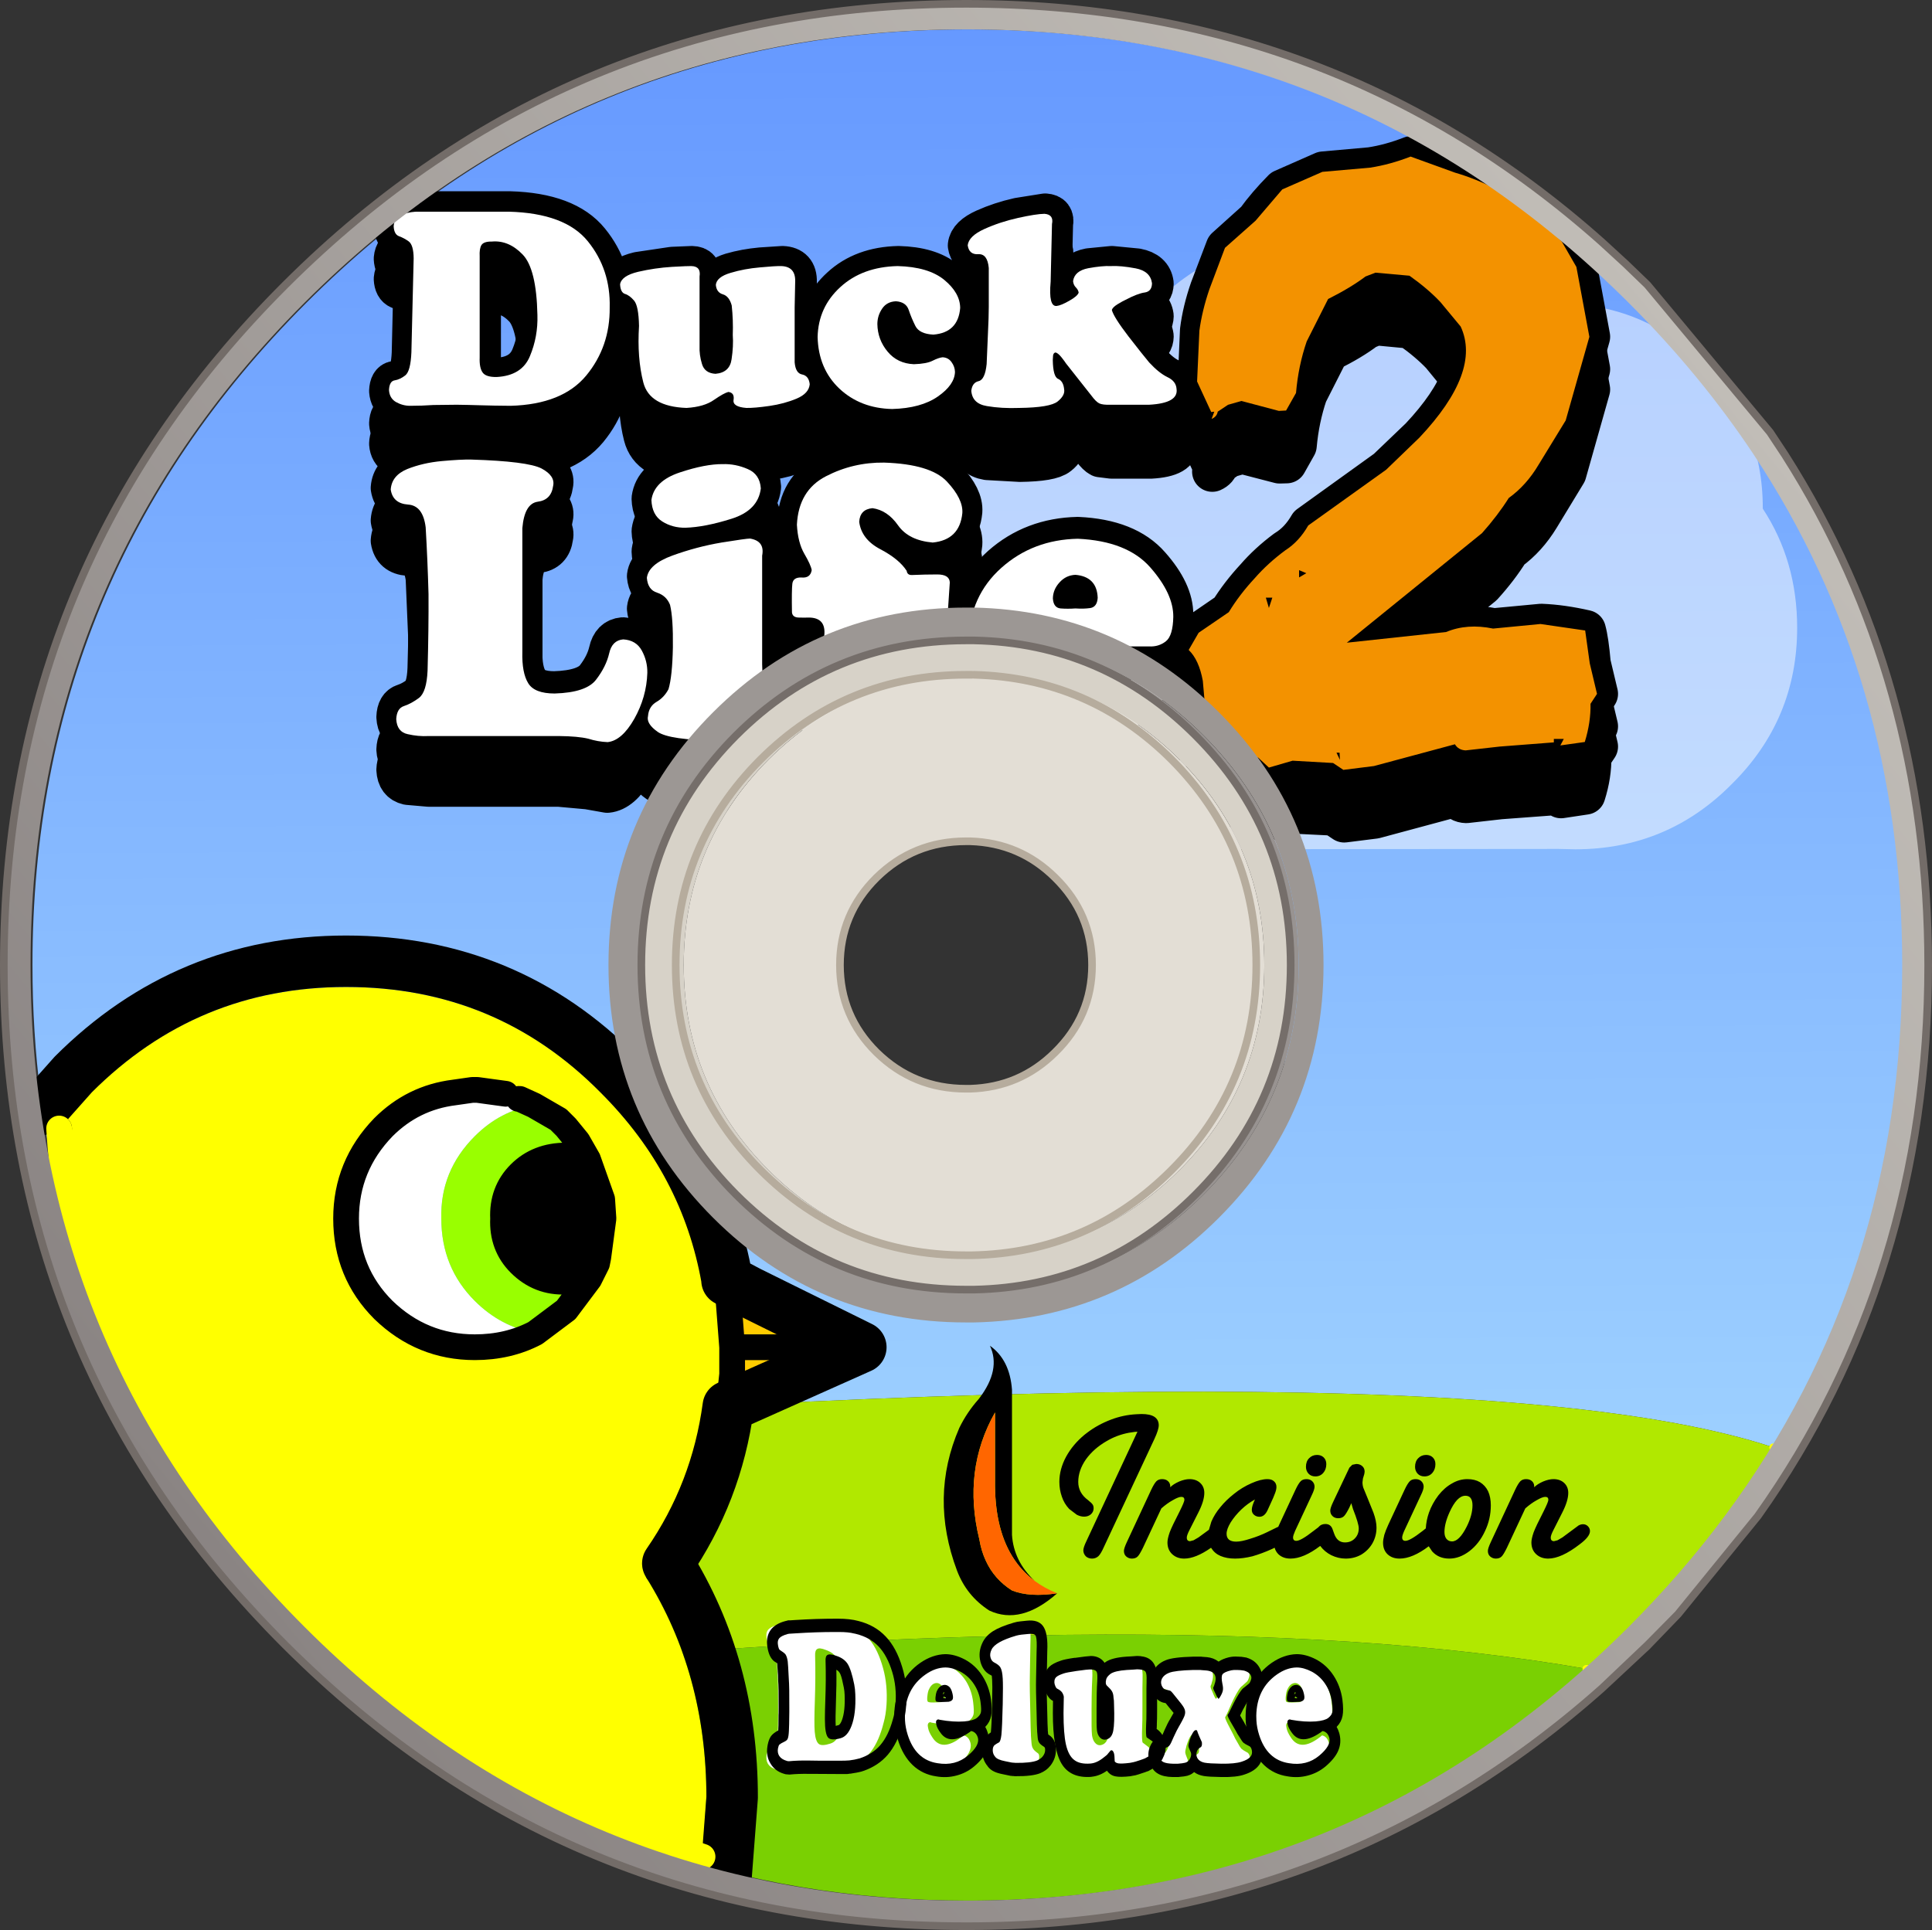 <?xml version="1.0" encoding="UTF-8" standalone="no"?>
<svg xmlns:ffdec="https://www.free-decompiler.com/flash" xmlns:xlink="http://www.w3.org/1999/xlink" ffdec:objectType="frame" height="252.7px" width="252.9px" xmlns="http://www.w3.org/2000/svg">
  <rect width="100%" height="100%" fill="#333333" stroke="none"/>
  <g transform="matrix(1.0, 0.0, 0.0, 1.0, 126.45, 126.35)">
    <use ffdec:characterId="10" height="245.0" transform="matrix(1.0, 0.0, 0.0, 1.0, -122.2, -122.5)" width="245.0" xlink:href="#shape0"/>
    <use ffdec:characterId="12" height="37.75" id="loader" transform="matrix(3.369, 0.0, 0.0, 3.369, -124.944, -3.86)" width="34.0" xlink:href="#sprite0"/>
    <use ffdec:characterId="13" height="80.4" transform="matrix(1.0, 0.0, 0.0, 1.0, -11.45, -95.55)" width="120.25" xlink:href="#shape2"/>
    <use ffdec:characterId="14" height="161.8" transform="matrix(0.529, 0.0, 0.0, 0.529, -78.136, -101.631)" width="309.05" xlink:href="#shape3"/>
    <use ffdec:characterId="14" height="161.8" transform="matrix(0.529, 0.0, 0.0, 0.529, -78.136, -104.281)" width="309.05" xlink:href="#shape3"/>
    <use ffdec:characterId="14" height="161.8" transform="matrix(0.529, 0.0, 0.0, 0.529, -78.136, -108.531)" width="309.05" xlink:href="#shape3"/>
    <use ffdec:characterId="16" height="133.8" transform="matrix(0.529, 0.0, 0.0, 0.529, -75.527, -99.701)" width="196.25" xlink:href="#text0"/>
    <use ffdec:characterId="17" height="252.7" transform="matrix(1.0, 0.0, 0.0, 1.0, -126.45, -126.35)" width="252.9" xlink:href="#shape4"/>
    <use ffdec:characterId="19" height="119.2" transform="matrix(0.296, 0.0, 0.0, 0.296, -2.919, 49.85)" width="285.8" xlink:href="#sprite1"/>
    <use ffdec:characterId="1159" height="40.3" transform="matrix(0.356, 0.0, 0.0, 0.495, -26.211, 86.149)" width="208.45" xlink:href="#shape6"/>
    <use ffdec:characterId="1158" height="47.95" transform="matrix(0.349, 0.0, 0.0, 0.436, -26.235, 85.587)" width="216.85" xlink:href="#shape7"/>
  </g>
  <defs>
    <g id="shape0" transform="matrix(1.0, 0.0, 0.0, 1.0, 122.2, 122.5)">
      <path d="M32.25 -28.85 Q21.7 -46.8 2.3 -46.8 -17.1 -46.8 -30.8 -33.1 -44.5 -19.4 -44.5 0.0 -44.5 19.4 -30.8 33.05 -17.15 46.65 1.45 45.6 20.0 44.5 31.1 32.95 42.2 21.35 42.5 5.25 42.75 -10.9 32.25 -28.85 M-105.15 62.9 Q-122.2 35.0 -122.2 0.0 -122.2 -50.85 -86.35 -86.7 -50.55 -122.5 0.3 -122.5 51.15 -122.5 87.0 -86.7 96.4 -77.3 103.35 -66.85 122.8 -37.5 122.8 0.0 122.8 35.15 105.65 63.15 62.1 48.7 -105.15 62.9" fill="url(#gradient0)" fill-rule="evenodd" stroke="none"/>
      <path d="M105.65 63.15 L99.6 72.1 Q94.0 79.65 87.0 86.65 L81.2 92.15 Q25.2 82.4 -78.55 93.85 -82.55 90.45 -86.35 86.65 -97.5 75.5 -105.15 62.9 62.1 48.7 105.65 63.15" fill="#b1e800" fill-rule="evenodd" stroke="none"/>
      <path d="M81.2 92.15 Q47.1 122.5 0.3 122.5 -45.15 122.5 -78.55 93.85 25.2 82.4 81.2 92.15" fill="#7ad002" fill-rule="evenodd" stroke="none"/>
      <path d="M105.65 63.15 L106.8 63.15 M81.2 92.15 L81.8 92.15 M-78.55 93.85 L-81.2 94.15 M-105.15 62.9 L-107.2 63.15" fill="none" stroke="#ffff00" stroke-linecap="round" stroke-linejoin="round" stroke-width="1.0"/>
    </g>
    <linearGradient gradientTransform="matrix(8.0E-4, 0.149, -0.149, 8.0E-4, 0.3, 0.0)" gradientUnits="userSpaceOnUse" id="gradient0" spreadMethod="pad" x1="-819.2" x2="819.2">
      <stop offset="0.0" stop-color="#6699ff"/>
      <stop offset="1.0" stop-color="#aee1ff"/>
    </linearGradient>
    <g id="sprite0" transform="matrix(1.0, 0.0, 0.0, 1.0, 13.0, 28.5)">
      <use ffdec:characterId="11" height="37.75" transform="matrix(1.0, 0.0, 0.0, 1.0, -13.0, -28.5)" width="34.0" xlink:href="#shape1"/>
    </g>
    <g id="shape1" transform="matrix(1.0, 0.0, 0.0, 1.0, 13.0, 28.5)">
      <path d="M15.0 -12.5 L14.8 -15.1 15.65 -14.65 20.0 -12.5 15.0 -12.5 20.0 -12.5 14.85 -10.2 14.9 -10.5 15.0 -11.45 15.0 -12.5" fill="#ffcc00" fill-rule="evenodd" stroke="none"/>
      <path d="M14.8 -15.1 L15.0 -12.5 15.0 -11.45 14.9 -10.5 13.8 -9.8 Q13.3 -7.0 11.7 -4.65 L11.5 -4.1 Q11.5 -3.85 11.65 -3.55 14.0 0.2 14.0 5.0 L13.85 7.3 Q-9.85 -0.4 -11.15 -21.0 L-9.9 -22.4 Q-5.8 -26.5 0.0 -26.5 5.85 -26.5 9.9 -22.4 12.8 -19.5 13.7 -15.7 L14.8 -15.15 15.65 -14.75 15.65 -14.65 14.8 -15.1 14.8 -15.15 14.8 -15.1 M7.3 -21.9 L6.75 -22.15 6.7 -22.15 6.5 -22.25 6.2 -22.35 5.1 -22.5 5.0 -22.5 4.9 -22.5 4.2 -22.4 Q2.6 -22.2 1.45 -21.05 0.0 -19.55 0.0 -17.5 0.0 -15.4 1.45 -13.95 2.95 -12.5 5.0 -12.5 6.3 -12.5 7.35 -13.05 L8.55 -13.95 9.45 -15.15 9.75 -15.75 9.8 -16.0 10.0 -17.5 9.95 -18.25 9.4 -19.8 9.0 -20.5 8.55 -21.05 8.5 -21.1 8.25 -21.35 7.3 -21.9" fill="#ffff00" fill-rule="evenodd" stroke="none"/>
      <path d="M6.7 -22.15 L6.75 -22.15 7.3 -21.9 Q6.0 -21.7 5.0 -20.7 3.65 -19.35 3.7 -17.5 3.7 -15.6 5.0 -14.3 6.0 -13.3 7.35 -13.05 6.3 -12.5 5.0 -12.5 2.95 -12.5 1.45 -13.95 0.0 -15.4 0.0 -17.5 0.0 -19.55 1.45 -21.05 2.6 -22.2 4.2 -22.4 L4.9 -22.5 5.0 -22.5 5.1 -22.5 6.2 -22.35 6.5 -22.25 6.7 -22.15" fill="#ffffff" fill-rule="evenodd" stroke="none"/>
      <path d="M7.35 -13.05 Q6.0 -13.3 5.0 -14.3 3.7 -15.6 3.7 -17.5 3.65 -19.35 5.0 -20.7 6.0 -21.7 7.3 -21.9 L8.25 -21.35 8.5 -21.1 8.55 -21.05 9.0 -20.5 9.4 -19.8 8.55 -19.95 Q7.45 -19.95 6.75 -19.25 6.05 -18.55 6.1 -17.5 6.05 -16.45 6.75 -15.75 7.5 -15.0 8.55 -15.05 L9.45 -15.15 8.55 -13.95 7.35 -13.05" fill="#99ff00" fill-rule="evenodd" stroke="none"/>
      <path d="M9.4 -19.8 L9.95 -18.25 10.0 -17.5 9.8 -16.0 9.75 -15.75 9.45 -15.15 8.55 -15.05 Q7.5 -15.0 6.75 -15.75 6.05 -16.45 6.1 -17.5 6.05 -18.55 6.75 -19.25 7.45 -19.95 8.55 -19.95 L9.4 -19.8" fill="#000000" fill-rule="evenodd" stroke="none"/>
      <path d="M14.8 -15.1 L15.0 -12.5 20.0 -12.5 M14.9 -10.5 L15.0 -11.45 15.0 -12.5 M-11.8 -21.75 L-11.15 -21.0 M7.3 -21.9 L6.75 -22.15 6.7 -22.15 M6.2 -22.35 L5.1 -22.5 5.0 -22.5 4.9 -22.5 4.2 -22.4 Q2.6 -22.2 1.45 -21.05 0.0 -19.55 0.0 -17.5 0.0 -15.4 1.45 -13.95 2.95 -12.5 5.0 -12.5 6.3 -12.5 7.35 -13.05 L8.55 -13.95 9.45 -15.15 8.55 -15.05 Q7.5 -15.0 6.75 -15.75 6.05 -16.45 6.1 -17.5 6.05 -18.55 6.75 -19.25 7.45 -19.95 8.55 -19.95 L9.4 -19.8 9.95 -18.25 10.0 -17.5 9.8 -16.0 9.75 -15.75 9.45 -15.15 M7.3 -21.9 L8.25 -21.35 8.5 -21.1 8.55 -21.05 9.0 -20.5 9.4 -19.8 M14.85 -10.2 L14.9 -10.5 M13.85 7.3 L14.75 8.25 M-12.5 -22.55 L-11.8 -21.75" fill="none" stroke="#000000" stroke-linecap="round" stroke-linejoin="round" stroke-width="1.0"/>
      <path d="M20.0 -12.5 L15.65 -14.65 14.8 -15.1 14.8 -15.15 Q14.0 -19.7 10.6 -23.1 6.25 -27.5 0.0 -27.5 -6.2 -27.5 -10.6 -23.1 L-11.8 -21.75 M12.5 -4.1 Q14.4 -6.85 14.85 -10.2 L20.0 -12.5" fill="none" stroke="#000000" stroke-linecap="round" stroke-linejoin="round" stroke-width="2.0"/>
      <path d="M14.75 8.25 L15.0 5.0 Q15.0 -0.1 12.5 -4.1" fill="none" stroke="#000000" stroke-linecap="butt" stroke-linejoin="round" stroke-width="2.0"/>
      <path d="M-11.15 -21.0 Q-9.85 -0.4 13.85 7.3" fill="none" stroke="#ffff00" stroke-linecap="round" stroke-linejoin="round" stroke-width="1.0"/>
    </g>
    <g id="shape2" transform="matrix(1.0, 0.0, 0.0, 1.0, 11.45, 95.55)">
      <path d="M68.45 -86.5 L69.45 -85.45 Q73.2 -86.6 77.55 -86.6 86.05 -86.6 92.6 -82.05 L96.45 -78.8 Q104.3 -70.95 104.3 -59.85 L104.3 -59.75 Q108.8 -52.9 108.8 -44.15 108.8 -32.15 100.25 -23.7 91.8 -15.15 79.75 -15.15 L77.55 -15.2 20.0 -15.15 20.0 -15.25 18.05 -15.25 17.45 -15.5 Q11.05 -15.5 5.75 -17.9 1.0 -20.0 -3.0 -23.95 L-5.45 -26.75 -6.25 -27.8 Q-11.45 -35.0 -11.45 -44.35 -11.45 -56.3 -3.0 -64.75 1.05 -68.9 6.0 -71.0 L8.3 -71.85 8.7 -72.0 Q12.45 -73.1 16.65 -73.15 17.5 -76.25 19.0 -79.05 21.1 -83.05 24.55 -86.5 33.2 -95.1 45.25 -95.55 L47.8 -95.55 Q55.0 -95.3 60.95 -92.1 L63.3 -90.7 64.1 -90.1 68.45 -86.5" fill="#ffffff" fill-opacity="0.498" fill-rule="evenodd" stroke="none"/>
    </g>
    <g id="shape3" transform="matrix(1.0, 0.0, 0.0, 1.0, 154.5, 81.15)">
      <path d="M65.0 -60.25 Q67.75 -64.05 71.6 -67.95 L81.6 -72.35 93.35 -73.4 Q98.3 -74.15 103.4 -76.15 L114.4 -72.15 Q119.6 -70.65 124.65 -68.0 L133.95 -63.2 Q136.75 -59.15 140.85 -55.0 L144.4 -48.75 147.6 -31.5 141.75 -10.8 135.1 0.15 Q132.0 5.25 127.65 8.4 124.95 12.75 121.05 17.05 L87.6 44.25 112.15 41.55 Q117.4 39.4 123.85 40.7 L135.55 39.6 Q140.65 39.8 146.55 41.15 147.25 43.65 147.75 49.35 L149.55 56.9 147.9 59.35 Q148.0 63.85 146.45 68.75 L140.45 69.65 141.3 68.0 138.8 68.05 138.85 68.9 125.4 69.9 117.0 70.85 Q115.25 70.8 114.4 69.3 L94.35 74.7 86.8 75.65 84.25 73.95 74.15 73.45 68.3 75.15 65.7 72.65 Q61.5 72.55 56.4 71.15 54.35 68.45 52.9 64.45 L51.95 53.65 Q51.05 48.5 48.45 46.0 L50.9 41.75 58.4 36.6 Q61.05 32.3 64.85 28.2 68.05 24.5 72.35 21.3 75.8 19.2 78.1 15.2 L97.35 1.35 105.6 -6.55 Q120.95 -22.9 115.75 -34.05 L110.8 -40.1 Q107.65 -43.4 103.1 -46.6 L94.65 -47.4 92.2 -46.4 Q88.45 -43.55 83.0 -40.9 L77.65 -30.35 Q75.6 -24.3 75.0 -17.6 L72.55 -13.25 70.8 -13.2 61.55 -15.6 58.2 -14.65 55.7 -12.95 Q55.5 -11.75 54.15 -11.15 L54.85 -12.95 54.1 -12.9 50.6 -20.45 51.15 -33.05 Q51.75 -37.9 53.6 -43.25 L57.5 -53.5 65.0 -60.25 M12.8 -61.95 Q15.2 -61.8 14.7 -59.4 L14.35 -45.05 Q13.8 -38.75 15.85 -39.0 16.9 -39.1 19.0 -40.3 21.05 -41.45 21.3 -42.3 L20.65 -43.6 Q20.05 -44.2 19.95 -45.2 20.3 -47.75 23.7 -48.4 L29.3 -48.95 35.5 -48.35 Q39.2 -47.65 39.6 -44.65 39.55 -42.6 37.8 -42.35 36.05 -42.1 32.95 -40.5 L31.0 -39.45 Q29.7 -38.65 29.6 -37.95 30.05 -36.2 33.75 -31.4 L38.9 -24.95 Q41.3 -22.3 43.45 -21.25 45.55 -20.3 45.7 -18.35 46.25 -14.8 38.9 -14.4 L29.25 -14.4 26.45 -14.75 Q25.65 -15.15 24.5 -16.65 L18.15 -24.7 17.05 -26.2 Q16.2 -27.3 15.6 -27.4 15.05 -27.35 14.95 -26.6 L14.9 -25.5 Q14.95 -21.35 16.2 -20.85 17.5 -20.3 17.7 -18.3 18.0 -16.75 16.1 -15.25 14.25 -13.7 6.55 -13.6 L-1.5 -14.05 Q-5.15 -14.65 -5.4 -17.9 -5.15 -19.9 -3.6 -20.3 -2.0 -20.65 -1.6 -24.55 L-1.25 -32.3 -1.05 -38.75 -1.05 -48.45 Q-1.4 -52.05 -3.7 -51.9 -5.95 -51.75 -6.3 -54.1 -6.05 -56.4 -2.15 -58.15 1.75 -59.9 6.2 -60.9 L12.8 -61.95 M139.3 45.3 Q139.5 46.1 140.95 46.9 140.75 45.75 139.3 45.3 M85.85 71.45 L85.05 71.45 85.9 73.25 85.85 71.45 M21.65 54.3 Q23.6 55.15 25.6 55.2 31.0 54.9 34.0 52.95 37.0 51.0 38.5 50.7 40.05 50.85 41.15 52.5 42.25 54.1 42.3 55.65 41.7 61.25 34.4 64.75 27.05 68.2 20.1 68.3 7.15 67.95 0.55 60.5 -6.1 53.1 -6.1 43.2 -5.75 32.2 2.0 25.25 9.8 18.35 20.85 18.1 33.05 18.65 38.75 25.2 44.5 31.7 44.45 37.35 44.35 42.05 42.6 43.4 40.8 44.8 38.45 44.7 L17.7 44.7 Q15.7 44.1 15.2 46.1 15.35 49.3 17.75 51.6 19.8 50.2 22.95 48.7 29.85 45.35 31.7 46.05 L32.1 46.3 Q32.45 46.55 32.45 48.05 32.45 50.25 25.45 53.0 L21.65 54.3 M16.6 35.3 L20.3 35.3 23.95 35.2 Q25.65 34.95 25.75 32.7 25.6 27.45 20.3 27.0 17.95 27.1 16.35 28.9 14.75 30.6 14.7 32.8 14.85 35.1 16.6 35.3 M59.85 76.15 Q57.85 76.0 55.7 74.5 L59.85 76.15 M-100.0 -55.1 Q-94.3 -48.1 -94.55 -38.65 -94.45 -28.9 -100.4 -21.65 -106.35 -14.5 -119.2 -14.15 L-126.75 -14.25 -132.65 -14.4 -138.45 -14.35 -144.25 -14.15 Q-146.1 -14.15 -147.75 -15.05 -149.35 -16.0 -149.5 -18.05 -149.4 -20.3 -148.1 -20.5 -146.8 -20.7 -145.45 -21.7 -144.1 -22.75 -143.9 -27.45 L-143.35 -50.85 Q-143.4 -54.2 -144.6 -55.05 -145.8 -55.95 -147.0 -56.35 -148.25 -56.85 -148.35 -58.85 -148.15 -61.15 -146.05 -61.85 -143.95 -62.55 -142.0 -62.5 L-119.7 -62.5 Q-105.65 -62.1 -100.0 -55.1 M-126.5 -54.15 Q-127.0 -53.25 -126.9 -51.35 L-126.9 -26.15 Q-127.0 -23.6 -126.2 -22.45 -125.4 -21.25 -122.7 -21.3 -116.4 -21.65 -114.4 -26.5 -112.4 -31.35 -112.55 -36.75 -112.8 -48.25 -116.25 -51.8 -119.7 -55.4 -123.85 -55.05 -125.95 -55.05 -126.5 -54.15 M-129.25 -1.45 Q-115.35 -1.05 -111.85 0.75 -108.45 2.6 -109.0 5.05 -109.45 8.55 -112.8 8.95 -116.1 9.45 -116.6 15.45 L-116.6 46.05 Q-116.75 51.2 -115.15 53.75 -113.6 56.3 -108.65 56.3 -100.75 56.05 -98.35 52.85 -95.9 49.65 -95.15 46.4 -94.45 43.2 -91.7 42.95 -88.5 43.15 -87.1 45.7 -85.7 48.3 -85.75 51.2 -85.95 57.2 -89.0 62.6 -92.05 67.95 -95.55 68.3 L-100.35 67.45 -107.55 66.8 -139.75 66.8 -144.9 66.35 Q-147.55 65.75 -147.7 62.65 -147.6 59.95 -145.8 59.4 -143.95 58.8 -142.1 57.4 -140.2 55.95 -140.0 50.65 -139.7 40.2 -139.75 31.8 L-140.45 15.3 Q-141.1 9.9 -144.8 9.65 -148.55 9.4 -149.1 5.95 -148.85 2.5 -145.0 0.9 -141.1 -0.65 -136.45 -1.05 L-129.25 -1.45 M-87.6 -34.0 Q-87.7 -39.0 -88.85 -40.35 -89.95 -41.65 -91.1 -42.0 -92.2 -42.35 -92.3 -44.4 -92.0 -46.5 -87.85 -47.5 L-79.45 -48.75 -74.6 -48.95 Q-72.15 -48.9 -72.55 -46.35 L-72.55 -29.05 Q-72.65 -26.8 -71.95 -24.55 -71.25 -22.25 -68.6 -22.1 -65.05 -22.4 -64.55 -25.7 -64.05 -29.0 -64.25 -31.75 -64.15 -35.5 -64.55 -39.15 -65.15 -41.45 -66.7 -41.9 -68.3 -42.35 -68.5 -44.25 -68.3 -46.2 -64.85 -47.25 -61.4 -48.25 -57.55 -48.6 L-52.2 -48.95 Q-48.6 -48.8 -48.7 -45.1 L-48.85 -38.65 -48.85 -24.95 Q-48.6 -22.25 -47.0 -21.95 -45.35 -21.6 -45.1 -19.5 -45.3 -17.2 -48.35 -15.95 -51.45 -14.65 -55.15 -14.1 L-60.9 -13.6 Q-64.35 -13.85 -64.05 -15.65 -63.8 -17.4 -65.35 -17.6 L-68.9 -15.65 Q-71.35 -13.85 -75.8 -13.6 -85.0 -13.95 -86.55 -20.0 -88.1 -26.05 -87.6 -34.0 M-19.1 -34.0 L-20.75 -38.0 Q-21.4 -40.0 -23.95 -40.15 -26.2 -40.05 -27.35 -38.35 -28.55 -36.6 -28.55 -34.5 -28.5 -30.6 -26.0 -27.6 -23.55 -24.65 -19.45 -24.5 -16.3 -24.6 -14.8 -25.35 L-12.35 -26.2 Q-10.9 -26.15 -10.1 -25.0 -9.25 -23.9 -9.25 -22.55 -9.35 -19.35 -13.5 -16.45 -17.65 -13.55 -24.9 -13.35 -32.8 -13.5 -38.05 -18.4 -43.25 -23.35 -43.45 -31.25 -43.25 -38.7 -37.75 -43.7 -32.3 -48.75 -23.5 -48.95 -15.9 -48.75 -11.95 -45.5 -8.0 -42.25 -7.95 -38.5 -8.45 -32.35 -14.6 -31.85 -18.1 -32.05 -19.1 -34.0 M-7.75 11.75 Q-8.4 18.4 -15.05 19.05 -20.95 18.5 -23.6 14.8 -26.2 11.05 -29.9 10.55 -33.0 10.85 -33.2 13.95 -32.65 18.25 -28.0 20.7 -23.35 23.1 -21.5 26.0 -21.35 27.1 -20.15 27.05 L-13.95 26.9 Q-10.95 26.9 -10.85 28.9 L-11.3 35.9 Q-11.65 37.8 -13.85 37.55 -17.95 37.3 -19.3 38.25 -20.55 39.25 -20.45 43.8 -20.5 48.2 -19.5 52.3 -17.8 56.05 -14.6 56.55 -11.3 57.0 -10.95 60.95 -10.3 62.85 -13.75 65.3 -17.2 67.7 -32.75 67.95 L-42.9 67.05 Q-49.05 65.95 -49.7 61.15 -49.3 57.6 -46.3 56.95 -43.3 56.25 -42.55 52.4 L-41.8 42.05 Q-41.3 37.55 -45.65 37.55 L-48.15 37.55 Q-49.65 37.5 -49.8 36.3 L-49.7 29.2 Q-49.5 27.6 -47.5 27.65 -45.25 27.9 -44.9 25.85 -45.15 24.5 -46.75 21.8 -48.35 19.05 -48.55 14.65 -48.15 6.15 -41.4 2.7 -34.7 -0.8 -27.05 -0.7 -15.55 -0.3 -11.55 4.0 -7.5 8.3 -7.75 11.75 M-57.25 22.25 L-57.25 49.1 Q-57.15 54.5 -55.75 56.2 -54.4 57.85 -53.05 58.45 -51.65 59.05 -51.55 61.4 -52.2 66.1 -58.25 67.15 L-68.15 67.95 Q-80.1 67.8 -83.05 65.75 -85.9 63.75 -85.4 61.9 -85.25 59.5 -83.3 58.35 -81.45 57.3 -80.35 55.2 -79.4 52.1 -79.3 44.9 -79.2 37.7 -80.0 34.4 -80.85 32.15 -83.15 31.4 -85.45 30.7 -85.7 27.75 -85.3 24.4 -79.3 22.2 -73.35 20.05 -67.3 19.05 L-60.25 18.05 Q-56.55 18.65 -57.25 22.25 M-76.2 15.4 Q-79.35 15.45 -81.9 13.85 -84.45 12.25 -84.55 8.55 -83.9 3.85 -77.6 1.75 -71.25 -0.35 -66.95 -0.3 -63.8 -0.4 -60.8 0.9 -57.8 2.15 -57.55 5.7 -58.25 11.1 -64.85 13.2 -71.4 15.25 -76.2 15.4" fill="#000000" fill-rule="evenodd" stroke="none"/>
      <path d="M65.0 -60.25 Q67.75 -64.05 71.6 -67.95 L81.6 -72.35 93.35 -73.4 Q98.3 -74.15 103.4 -76.15 L114.4 -72.15 Q119.6 -70.65 124.65 -68.0 L133.95 -63.2 Q136.75 -59.15 140.85 -55.0 L144.4 -48.75 147.6 -31.5 141.75 -10.8 135.1 0.15 Q132.0 5.25 127.65 8.4 124.95 12.75 121.05 17.05 L87.6 44.25 112.15 41.55 Q117.4 39.4 123.85 40.7 L135.55 39.6 Q140.65 39.8 146.55 41.15 147.25 43.65 147.75 49.35 L149.55 56.9 147.9 59.35 Q148.0 63.85 146.45 68.75 L140.45 69.65 141.3 68.0 138.8 68.05 138.85 68.9 125.4 69.9 117.0 70.85 Q115.25 70.8 114.4 69.3 L94.35 74.7 86.8 75.65 84.25 73.95 74.15 73.45 68.3 75.15 65.7 72.65 Q61.5 72.55 56.4 71.15 54.35 68.45 52.9 64.45 L51.95 53.65 Q51.05 48.5 48.45 46.0 L50.9 41.75 58.4 36.6 Q61.05 32.3 64.85 28.2 68.05 24.5 72.35 21.3 75.8 19.2 78.1 15.2 L97.35 1.35 105.6 -6.55 Q120.95 -22.9 115.75 -34.05 L110.8 -40.1 Q107.65 -43.4 103.1 -46.6 L94.65 -47.4 92.2 -46.4 Q88.45 -43.55 83.0 -40.9 L77.65 -30.35 Q75.6 -24.3 75.0 -17.6 L72.55 -13.25 70.8 -13.2 61.55 -15.6 58.2 -14.65 55.7 -12.95 Q55.5 -11.75 54.15 -11.15 L54.85 -12.95 54.1 -12.9 50.6 -20.45 51.15 -33.05 Q51.75 -37.9 53.6 -43.25 L57.5 -53.5 65.0 -60.25 M12.8 -61.95 Q15.2 -61.8 14.7 -59.4 L14.35 -45.05 Q13.8 -38.75 15.85 -39.0 16.9 -39.1 19.0 -40.3 21.05 -41.45 21.3 -42.3 L20.65 -43.6 Q20.05 -44.2 19.95 -45.2 20.3 -47.75 23.7 -48.4 L29.3 -48.95 35.5 -48.35 Q39.2 -47.65 39.6 -44.65 39.55 -42.6 37.8 -42.35 36.05 -42.1 32.95 -40.5 L31.0 -39.45 Q29.7 -38.65 29.6 -37.95 30.05 -36.2 33.75 -31.4 L38.9 -24.95 Q41.3 -22.3 43.45 -21.25 45.55 -20.3 45.7 -18.35 46.25 -14.8 38.9 -14.4 L29.25 -14.4 26.45 -14.75 Q25.65 -15.15 24.5 -16.65 L18.15 -24.7 17.05 -26.2 Q16.2 -27.3 15.6 -27.4 15.05 -27.35 14.95 -26.6 L14.9 -25.5 Q14.95 -21.35 16.2 -20.85 17.5 -20.3 17.7 -18.3 18.0 -16.75 16.1 -15.25 14.25 -13.7 6.55 -13.6 L-1.5 -14.05 Q-5.15 -14.65 -5.4 -17.9 -5.15 -19.9 -3.6 -20.3 -2.0 -20.65 -1.6 -24.55 L-1.25 -32.3 -1.05 -38.75 -1.05 -48.45 Q-1.4 -52.05 -3.7 -51.9 -5.95 -51.75 -6.3 -54.1 -6.05 -56.4 -2.15 -58.15 1.75 -59.9 6.2 -60.9 L12.8 -61.95 M139.3 45.3 Q139.5 46.1 140.95 46.9 140.75 45.75 139.3 45.3 M85.85 71.45 L85.05 71.45 85.9 73.25 85.85 71.45 M21.65 54.3 Q23.6 55.15 25.6 55.2 31.0 54.9 34.0 52.95 37.0 51.0 38.5 50.7 40.05 50.85 41.15 52.5 42.25 54.1 42.3 55.65 41.7 61.25 34.4 64.75 27.05 68.2 20.1 68.3 7.15 67.95 0.55 60.5 -6.1 53.1 -6.1 43.2 -5.75 32.2 2.0 25.25 9.8 18.35 20.85 18.1 33.05 18.65 38.75 25.2 44.5 31.7 44.45 37.35 44.35 42.05 42.6 43.4 40.8 44.8 38.45 44.7 L17.7 44.7 Q15.7 44.1 15.2 46.1 15.35 49.3 17.75 51.6 M16.6 35.3 L20.3 35.3 23.95 35.2 Q25.65 34.95 25.75 32.7 25.6 27.45 20.3 27.0 17.95 27.1 16.35 28.9 14.75 30.6 14.7 32.8 14.85 35.1 16.6 35.3 M-100.0 -55.1 Q-94.3 -48.1 -94.55 -38.65 -94.45 -28.9 -100.4 -21.65 -106.35 -14.5 -119.2 -14.15 L-126.75 -14.25 -132.65 -14.4 -138.45 -14.35 -144.25 -14.15 Q-146.1 -14.15 -147.75 -15.05 -149.35 -16.0 -149.5 -18.05 -149.4 -20.3 -148.1 -20.5 -146.8 -20.7 -145.45 -21.7 -144.1 -22.75 -143.9 -27.45 L-143.35 -50.85 Q-143.4 -54.2 -144.6 -55.05 -145.8 -55.95 -147.0 -56.35 -148.25 -56.85 -148.35 -58.85 -148.15 -61.15 -146.05 -61.85 -143.95 -62.55 -142.0 -62.5 L-119.7 -62.5 Q-105.65 -62.1 -100.0 -55.1 M-126.5 -54.15 Q-127.0 -53.25 -126.9 -51.35 L-126.9 -26.15 Q-127.0 -23.6 -126.2 -22.45 -125.4 -21.25 -122.7 -21.3 -116.4 -21.65 -114.4 -26.5 -112.4 -31.35 -112.55 -36.75 -112.8 -48.25 -116.25 -51.8 -119.7 -55.4 -123.85 -55.05 -125.95 -55.05 -126.5 -54.15 M-129.25 -1.45 Q-115.35 -1.05 -111.85 0.75 -108.45 2.6 -109.0 5.05 -109.45 8.55 -112.8 8.95 -116.1 9.45 -116.6 15.45 L-116.6 46.05 Q-116.75 51.2 -115.15 53.75 -113.6 56.3 -108.65 56.3 -100.75 56.05 -98.35 52.85 -95.9 49.65 -95.15 46.4 -94.45 43.2 -91.7 42.95 -88.5 43.15 -87.1 45.7 -85.7 48.3 -85.75 51.2 -85.95 57.2 -89.0 62.6 -92.05 67.95 -95.55 68.3 L-100.35 67.45 -107.55 66.8 -139.75 66.8 -144.9 66.35 Q-147.55 65.75 -147.7 62.65 -147.6 59.95 -145.8 59.4 -143.95 58.8 -142.1 57.4 -140.2 55.95 -140.0 50.65 -139.7 40.2 -139.75 31.8 L-140.45 15.3 Q-141.1 9.9 -144.8 9.65 -148.55 9.4 -149.1 5.95 -148.85 2.5 -145.0 0.9 -141.1 -0.65 -136.45 -1.05 L-129.25 -1.45 M-87.6 -34.0 Q-87.7 -39.0 -88.85 -40.35 -89.95 -41.65 -91.1 -42.0 -92.2 -42.35 -92.3 -44.4 -92.0 -46.5 -87.85 -47.5 L-79.45 -48.75 -74.6 -48.95 Q-72.15 -48.9 -72.55 -46.35 L-72.55 -29.05 Q-72.65 -26.8 -71.95 -24.55 -71.25 -22.25 -68.6 -22.1 -65.05 -22.4 -64.55 -25.7 -64.05 -29.0 -64.25 -31.75 -64.15 -35.5 -64.55 -39.15 -65.15 -41.45 -66.7 -41.9 -68.3 -42.35 -68.5 -44.25 -68.3 -46.2 -64.85 -47.25 -61.4 -48.25 -57.55 -48.6 L-52.2 -48.95 Q-48.6 -48.8 -48.7 -45.1 L-48.85 -38.65 -48.85 -24.95 Q-48.6 -22.25 -47.0 -21.95 -45.35 -21.6 -45.1 -19.5 -45.3 -17.2 -48.35 -15.95 -51.45 -14.65 -55.15 -14.1 L-60.9 -13.6 Q-64.35 -13.85 -64.05 -15.65 -63.8 -17.4 -65.35 -17.6 L-68.9 -15.65 Q-71.35 -13.85 -75.8 -13.6 -85.0 -13.95 -86.55 -20.0 -88.1 -26.05 -87.6 -34.0 M-19.1 -34.0 L-20.75 -38.0 Q-21.4 -40.0 -23.95 -40.15 -26.2 -40.05 -27.35 -38.35 -28.55 -36.6 -28.55 -34.5 -28.5 -30.6 -26.0 -27.6 -23.55 -24.65 -19.45 -24.5 -16.3 -24.6 -14.8 -25.35 L-12.35 -26.2 Q-10.9 -26.15 -10.1 -25.0 -9.25 -23.9 -9.25 -22.55 -9.35 -19.35 -13.5 -16.45 -17.65 -13.55 -24.9 -13.35 -32.8 -13.5 -38.05 -18.4 -43.25 -23.35 -43.45 -31.25 -43.25 -38.7 -37.75 -43.7 -32.3 -48.75 -23.5 -48.95 -15.9 -48.75 -11.95 -45.5 -8.0 -42.25 -7.95 -38.5 -8.45 -32.35 -14.6 -31.85 -18.1 -32.05 -19.1 -34.0 M-7.75 11.75 Q-8.4 18.4 -15.05 19.05 -20.95 18.5 -23.6 14.8 -26.2 11.05 -29.9 10.55 -33.0 10.85 -33.2 13.95 -32.65 18.25 -28.0 20.7 -23.35 23.1 -21.5 26.0 -21.35 27.1 -20.15 27.05 L-13.95 26.9 Q-10.95 26.9 -10.85 28.9 L-11.3 35.9 Q-11.65 37.8 -13.85 37.55 -17.95 37.3 -19.3 38.25 -20.55 39.25 -20.45 43.8 -20.5 48.2 -19.5 52.3 -17.8 56.05 -14.6 56.55 -11.3 57.0 -10.95 60.95 -10.3 62.85 -13.75 65.3 -17.2 67.7 -32.75 67.95 L-42.9 67.05 Q-49.05 65.95 -49.7 61.15 -49.3 57.6 -46.3 56.95 -43.3 56.25 -42.55 52.4 L-41.8 42.05 Q-41.3 37.55 -45.65 37.55 L-48.15 37.55 Q-49.65 37.5 -49.8 36.3 L-49.7 29.2 Q-49.5 27.6 -47.5 27.65 -45.25 27.9 -44.9 25.85 -45.15 24.5 -46.75 21.8 -48.35 19.05 -48.55 14.65 -48.15 6.15 -41.4 2.7 -34.7 -0.8 -27.05 -0.7 -15.55 -0.3 -11.55 4.0 -7.5 8.3 -7.75 11.75 M-57.25 22.25 L-57.25 49.1 Q-57.15 54.5 -55.75 56.2 -54.4 57.85 -53.05 58.45 -51.65 59.05 -51.55 61.4 -52.2 66.1 -58.25 67.15 L-68.15 67.95 Q-80.1 67.8 -83.05 65.75 -85.9 63.75 -85.4 61.9 -85.25 59.5 -83.3 58.35 -81.45 57.3 -80.35 55.2 -79.4 52.1 -79.3 44.9 -79.2 37.7 -80.0 34.4 -80.85 32.15 -83.15 31.4 -85.45 30.7 -85.7 27.75 -85.3 24.4 -79.3 22.2 -73.35 20.05 -67.3 19.05 L-60.25 18.05 Q-56.55 18.65 -57.25 22.25 M-76.2 15.4 Q-79.35 15.45 -81.9 13.85 -84.45 12.25 -84.55 8.55 -83.9 3.85 -77.6 1.75 -71.25 -0.35 -66.95 -0.3 -63.8 -0.4 -60.8 0.9 -57.8 2.15 -57.55 5.7 -58.25 11.1 -64.85 13.2 -71.4 15.25 -76.2 15.4 Z" fill="none" stroke="#000000" stroke-linecap="round" stroke-linejoin="round" stroke-width="10.0"/>
    </g>
    <g id="text0" transform="matrix(1.0, 0.0, 0.0, 1.0, -0.8, -17.2)">
      <g transform="matrix(1.0, 0.0, 0.0, 1.0, 0.0, 0.0)">
        <use fill="#ffffff" height="133.8" transform="matrix(0.066, 0.0, 0.0, 0.066, 0.0, 67.0)" width="196.25" xlink:href="#font_Cooper_Std_Black_D0"/>
        <use fill="#ffffff" height="133.8" transform="matrix(0.066, 0.0, 0.0, 0.066, 57.35, 67.0)" width="196.25" xlink:href="#font_Cooper_Std_Black_u0"/>
        <use fill="#ffffff" height="133.8" transform="matrix(0.066, 0.0, 0.0, 0.066, 105.8, 67.0)" width="196.25" xlink:href="#font_Cooper_Std_Black_c0"/>
        <use fill="#ffffff" height="133.8" transform="matrix(0.066, 0.0, 0.0, 0.066, 143.4, 67.0)" width="196.25" xlink:href="#font_Cooper_Std_Black_k0"/>
      </g>
      <g transform="matrix(1.0, 0.0, 0.0, 1.0, 0.0, 0.0)">
        <use fill="#ffffff" height="133.8" transform="matrix(0.094, 0.0, 0.0, 0.094, 0.0, 149.0)" width="196.25" xlink:href="#font_Cooper_Std_Black_L0"/>
        <use fill="#ffffff" height="133.8" transform="matrix(0.094, 0.0, 0.0, 0.094, 63.85, 149.0)" width="196.25" xlink:href="#font_Cooper_Std_Black_i0"/>
        <use fill="#ffffff" height="133.8" transform="matrix(0.094, 0.0, 0.0, 0.094, 99.85, 149.0)" width="196.25" xlink:href="#font_Cooper_Std_Black_f0"/>
        <use fill="#ffffff" height="133.8" transform="matrix(0.094, 0.0, 0.0, 0.094, 142.65, 149.0)" width="196.25" xlink:href="#font_Cooper_Std_Black_e0"/>
      </g>
    </g>
    <g id="font_Cooper_Std_Black_D0">
      <path d="M352.0 -556.5 L352.0 -556.5 Q350.5 -585.0 358.5 -598.5 367.0 -612.5 398.0 -612.0 461.0 -617.5 513.0 -563.5 565.0 -510.0 568.5 -336.5 571.0 -255.5 540.5 -182.5 510.5 -109.0 415.5 -104.0 375.0 -103.5 363.0 -121.0 350.5 -138.5 352.0 -177.0 L352.0 -556.5 352.0 -556.5 M96.0 -196.5 L96.0 -196.5 Q93.0 -125.5 73.0 -110.0 53.0 -94.5 33.5 -91.5 13.5 -88.5 12.0 -55.0 14.0 -24.0 38.5 -10.0 63.5 4.0 91.0 4.0 135.5 4.0 178.5 1.0 222.5 0.5 266.0 0.0 308.0 0.5 355.0 2.0 402.5 3.5 468.5 4.0 662.0 -1.5 751.5 -109.5 841.0 -218.0 839.5 -365.0 843.0 -507.5 757.5 -613.0 672.0 -718.5 461.0 -724.0 L125.0 -724.0 Q95.5 -725.0 64.0 -714.5 32.0 -704.0 29.5 -669.5 31.0 -639.0 49.5 -632.0 68.0 -625.5 86.0 -612.5 104.0 -599.0 104.5 -549.0 L96.0 -196.5 96.0 -196.5" fill-rule="evenodd" stroke="none"/>
    </g>
    <g id="font_Cooper_Std_Black_u0">
      <path d="M307.5 -481.0 L307.5 -481.0 Q313.5 -519.5 276.0 -520.0 267.0 -520.5 203.5 -517.0 139.5 -513.0 77.0 -498.5 14.5 -483.5 9.5 -451.5 11.0 -421.0 28.0 -415.5 45.0 -410.5 62.0 -390.5 79.0 -370.5 80.5 -295.5 73.0 -175.5 96.5 -84.0 119.5 7.0 258.5 12.0 325.0 8.0 362.0 -18.5 399.0 -44.0 415.5 -48.0 439.0 -45.0 435.0 -18.5 430.5 8.0 483.0 12.0 514.0 12.5 569.5 4.5 625.0 -3.5 671.5 -23.0 717.5 -42.5 720.5 -77.0 717.0 -108.5 692.0 -113.5 667.5 -118.0 664.0 -159.0 L664.0 -365.0 Q665.0 -414.0 666.0 -462.5 667.5 -518.0 614.0 -520.0 591.0 -520.5 533.0 -515.0 475.0 -510.0 423.5 -494.5 371.5 -479.0 368.5 -449.5 371.0 -421.0 395.0 -414.0 418.5 -407.0 428.0 -372.5 434.0 -317.5 432.0 -261.5 435.0 -220.0 427.5 -170.5 420.5 -120.5 367.0 -116.0 326.5 -118.5 316.5 -153.0 306.0 -187.0 307.5 -220.5 L307.5 -481.0 307.5 -481.0" fill-rule="evenodd" stroke="none"/>
    </g>
    <g id="font_Cooper_Std_Black_c0">
      <path d="M16.0 -254.0 L16.0 -254.0 Q19.0 -135.0 97.5 -60.5 176.5 13.5 295.5 16.0 404.0 13.0 467.0 -31.0 529.5 -74.5 531.0 -123.0 530.5 -143.0 518.0 -160.0 506.0 -177.0 484.5 -178.0 470.0 -176.5 447.0 -165.0 424.5 -153.5 377.0 -152.0 315.5 -154.5 278.5 -199.0 241.0 -244.0 240.0 -302.5 240.0 -334.0 258.0 -360.5 275.5 -386.5 309.5 -388.0 347.5 -385.5 357.5 -355.5 367.5 -325.5 382.5 -295.5 397.5 -265.5 450.0 -263.0 543.0 -270.5 550.5 -363.0 550.0 -419.5 490.5 -468.5 431.0 -517.0 316.0 -520.0 184.0 -517.0 101.5 -441.5 18.5 -366.0 16.0 -254.0 L16.0 -254.0" fill-rule="evenodd" stroke="none"/>
    </g>
    <g id="font_Cooper_Std_Black_k0">
      <path d="M473.0 -34.0 L473.0 -34.0 Q490.0 -11.0 502.5 -5.0 515.0 1.0 544.5 0.0 L689.5 0.0 Q800.0 -6.0 792.0 -59.5 790.0 -88.5 758.0 -103.5 726.0 -119.0 689.5 -158.5 668.0 -184.0 612.0 -256.0 556.5 -328.5 549.5 -355.0 551.5 -365.0 571.0 -377.0 590.0 -388.5 600.0 -393.0 646.5 -417.5 673.0 -421.0 699.5 -425.0 700.0 -455.5 694.0 -501.0 638.5 -511.5 582.5 -522.0 545.5 -520.0 513.0 -521.5 461.0 -512.0 409.5 -502.0 404.0 -463.5 405.5 -449.0 414.5 -440.0 423.5 -431.0 425.0 -420.5 421.0 -407.5 390.0 -390.0 358.5 -372.0 342.5 -370.5 311.5 -367.0 320.0 -461.5 L325.0 -677.5 Q332.5 -713.5 296.5 -716.0 265.0 -715.5 197.5 -700.5 130.0 -685.5 71.5 -659.0 13.0 -632.5 9.0 -598.0 14.0 -562.5 48.5 -564.5 83.0 -567.0 88.0 -513.0 L88.0 -366.5 Q88.0 -330.0 85.0 -269.5 82.5 -208.5 80.0 -152.5 74.0 -94.0 50.0 -88.5 26.0 -83.0 22.5 -52.5 26.0 -4.0 81.0 5.0 135.5 14.5 202.5 12.0 318.5 10.5 346.5 -12.5 375.0 -35.5 370.5 -58.5 367.5 -88.5 348.0 -97.0 329.0 -105.0 328.0 -167.5 328.0 -173.0 329.0 -184.0 330.5 -195.0 338.5 -196.0 347.5 -194.0 360.5 -178.0 373.5 -161.5 377.5 -155.0 L473.0 -34.0 473.0 -34.0" fill-rule="evenodd" stroke="none"/>
    </g>
    <g id="font_Cooper_Std_Black_L0">
      <path d="M456.0 0.0 L456.0 0.0 Q506.0 0.5 533.0 7.0 558.5 15.0 584.0 16.0 621.5 12.0 654.0 -45.0 686.5 -102.5 688.5 -166.5 689.0 -197.5 674.0 -225.0 659.0 -252.5 625.0 -254.5 595.5 -252.0 588.0 -217.5 580.0 -183.0 554.0 -149.0 528.5 -114.5 444.5 -112.0 391.5 -112.0 375.0 -139.0 358.0 -166.5 359.5 -221.5 L359.5 -547.5 Q365.0 -612.0 400.0 -617.0 435.5 -621.5 440.5 -658.5 446.5 -685.0 410.0 -704.5 373.0 -723.5 224.5 -728.0 197.0 -728.5 147.5 -724.0 98.0 -719.5 56.5 -703.0 15.5 -686.0 13.0 -649.0 18.5 -612.5 58.5 -609.5 98.0 -607.0 105.0 -549.5 110.0 -464.5 112.5 -373.5 113.0 -283.5 110.0 -172.5 107.5 -116.0 87.5 -100.5 67.5 -85.5 48.0 -79.0 29.0 -73.0 27.5 -44.5 29.5 -11.0 57.5 -5.0 85.5 1.5 112.5 0.0 L456.0 0.0 456.0 0.0" fill-rule="evenodd" stroke="none"/>
    </g>
    <g id="font_Cooper_Std_Black_i0">
      <path d="M308.0 -652.0 L308.0 -652.0 Q305.5 -689.5 273.5 -703.0 241.5 -717.0 208.0 -716.0 162.0 -716.5 94.5 -694.0 27.0 -671.5 20.0 -621.5 21.5 -582.0 48.5 -565.0 75.5 -548.0 109.5 -548.5 160.5 -550.0 230.5 -572.0 301.0 -594.0 308.0 -652.0 L308.0 -652.0 M311.5 -475.0 L311.5 -475.0 Q319.0 -513.5 279.5 -520.0 269.5 -520.0 204.5 -509.5 139.5 -498.5 76.0 -475.5 12.5 -452.5 8.0 -416.5 10.5 -385.0 35.0 -377.5 59.5 -369.5 69.0 -345.5 77.5 -310.5 76.5 -233.5 75.0 -157.0 65.0 -123.5 53.5 -101.5 33.5 -90.0 13.0 -78.0 11.0 -52.5 6.0 -32.5 36.5 -11.0 67.5 10.5 195.0 12.0 236.5 14.0 301.0 3.5 365.5 -7.5 372.0 -57.5 371.0 -82.5 356.5 -89.0 342.0 -95.5 327.5 -113.0 312.5 -131.0 311.5 -189.0 L311.5 -475.0 311.5 -475.0" fill-rule="evenodd" stroke="none"/>
    </g>
    <g id="font_Cooper_Std_Black_f0">
      <path d="M84.0 -153.5 L84.0 -153.5 Q76.5 -112.5 44.5 -105.0 12.5 -98.0 8.0 -60.5 15.0 -9.0 80.5 2.5 145.5 14.0 189.0 12.0 354.5 9.5 391.5 -16.0 428.5 -42.0 421.5 -62.5 417.5 -104.5 382.5 -109.5 348.0 -114.5 330.0 -154.5 319.5 -198.5 320.0 -245.5 319.0 -294.0 332.5 -304.5 346.5 -314.5 390.5 -312.0 414.0 -309.5 417.5 -329.5 L422.5 -404.5 Q421.5 -425.5 389.5 -425.5 357.5 -425.5 323.0 -424.0 310.5 -423.5 309.0 -435.0 289.0 -466.0 239.5 -492.0 190.0 -518.0 184.0 -564.0 186.0 -597.0 219.0 -600.0 258.5 -594.5 286.5 -554.5 314.5 -515.0 377.5 -509.5 448.5 -516.5 455.5 -587.0 458.0 -624.0 415.0 -670.0 372.0 -716.0 249.5 -720.0 168.0 -721.0 96.5 -684.0 24.5 -647.0 20.0 -556.5 22.5 -509.5 39.5 -480.0 56.5 -451.0 59.0 -437.0 55.5 -415.0 31.5 -417.5 10.0 -418.0 8.0 -401.0 6.0 -384.0 7.0 -325.5 8.5 -312.5 24.5 -312.0 40.5 -311.5 51.0 -312.0 97.5 -312.0 92.0 -264.0 L84.0 -153.5 84.0 -153.5" fill-rule="evenodd" stroke="none"/>
    </g>
    <g id="font_Cooper_Std_Black_e0">
      <path d="M298.0 -336.0 L298.0 -336.0 Q277.5 -334.5 258.5 -336.0 240.0 -338.0 238.5 -362.5 239.0 -386.0 256.0 -404.5 273.0 -423.5 298.0 -424.5 354.5 -419.5 356.5 -364.0 355.0 -340.0 337.0 -337.0 319.0 -334.5 298.0 -336.0 L298.0 -336.0 M491.5 -236.0 L491.5 -236.0 Q517.0 -234.5 536.0 -249.5 554.5 -264.0 555.5 -314.0 556.0 -374.5 495.0 -444.0 434.0 -513.5 304.0 -519.5 186.0 -517.0 103.0 -443.0 20.0 -369.0 16.5 -251.5 16.5 -146.0 87.5 -67.0 158.0 12.0 296.0 16.0 370.0 15.0 448.5 -22.0 526.5 -59.0 533.0 -119.0 532.5 -135.5 520.5 -152.5 509.0 -170.0 492.5 -171.5 476.5 -168.5 444.5 -148.0 412.0 -127.0 354.5 -124.0 317.0 -125.0 281.5 -153.0 246.0 -180.5 243.5 -221.0 249.0 -242.0 270.5 -236.0 L491.5 -236.0 491.5 -236.0" fill-rule="evenodd" stroke="none"/>
    </g>
    <g id="shape4" transform="matrix(1.0, 0.0, 0.0, 1.0, 126.45, 126.35)">
      <path d="M52.9 -104.4 Q55.5 -104.8 58.2 -105.85 L64.0 -103.75 Q66.75 -102.95 69.45 -101.55 L74.35 -99.0 Q75.85 -96.9 78.0 -94.7 L79.9 -91.4 81.6 -82.25 78.5 -71.3 74.95 -65.5 Q73.35 -62.8 71.05 -61.15 69.6 -58.85 67.55 -56.55 L49.85 -42.2 62.85 -43.6 Q65.6 -44.75 69.0 -44.05 L75.2 -44.65 81.05 -43.8 81.65 -39.5 82.6 -35.5 81.75 -34.2 Q81.8 -31.8 81.0 -29.2 L77.8 -28.75 78.25 -29.6 76.95 -29.6 76.95 -29.15 69.85 -28.6 65.4 -28.1 Q64.45 -28.15 64.0 -28.9 L53.4 -26.05 49.4 -25.55 48.05 -26.45 42.75 -26.75 39.65 -25.85 38.25 -27.15 Q36.05 -27.2 33.35 -27.95 32.25 -29.35 31.5 -31.5 L31.0 -37.2 Q30.5 -39.95 29.15 -41.25 L30.45 -43.5 34.4 -46.2 Q35.8 -48.5 37.8 -50.65 39.5 -52.6 41.8 -54.3 43.6 -55.45 44.8 -57.55 L55.0 -64.85 59.35 -69.05 Q67.5 -77.7 64.75 -83.6 L62.1 -86.8 Q60.45 -88.55 58.05 -90.25 L53.6 -90.65 52.3 -90.15 Q50.3 -88.65 47.4 -87.2 L44.6 -81.65 Q43.5 -78.45 43.2 -74.9 L41.9 -72.6 40.95 -72.55 36.05 -73.85 34.3 -73.35 32.95 -72.45 Q32.85 -71.8 32.15 -71.5 L32.5 -72.45 32.1 -72.4 30.25 -76.4 30.55 -83.05 Q30.9 -85.65 31.85 -88.45 L33.9 -93.9 37.9 -97.45 41.4 -101.55 46.65 -103.85 52.9 -104.4 M44.55 -51.3 L43.6 -51.7 43.6 -50.75 44.55 -51.3 M39.25 -48.1 L39.65 -46.75 40.1 -48.1 39.25 -48.1 M48.95 -26.85 L48.9 -27.8 48.5 -27.8 48.95 -26.85" fill="#f39200" fill-rule="evenodd" stroke="none"/>
      <path d="M0.1 -46.8 L1.0 -46.8 1.05 -46.8 Q19.8 -46.4 33.1 -33.1 46.8 -19.4 46.8 0.0 46.8 19.4 33.1 33.1 19.8 46.4 1.05 46.8 L1.0 46.8 0.1 46.8 0.0 46.8 Q-19.4 46.8 -33.1 33.1 -46.8 19.4 -46.8 0.0 -46.8 -19.4 -33.1 -33.1 -19.4 -46.8 0.0 -46.8 L0.1 -46.8 M1.05 -42.5 L0.95 -42.5 0.15 -42.5 0.0 -42.5 Q-17.65 -42.5 -30.1 -30.05 -42.5 -17.6 -42.5 0.0 -42.5 17.6 -30.1 30.05 -17.65 42.5 0.0 42.5 L0.15 42.5 0.95 42.5 1.05 42.5 Q18.65 42.5 31.1 30.05 43.55 17.6 43.55 0.0 43.55 -17.6 31.1 -30.05 18.65 -42.5 1.05 -42.5" fill="#9c9794" fill-rule="evenodd" stroke="none"/>
      <path d="M0.95 -42.5 L1.05 -42.5 Q17.95 -42.15 30.05 -30.05 42.5 -17.6 42.5 0.0 42.5 17.6 30.05 30.05 17.95 42.15 1.05 42.5 L0.95 42.5 0.15 42.5 0.0 42.5 Q-17.65 42.5 -30.1 30.05 -42.5 17.6 -42.5 0.0 -42.5 -17.6 -30.1 -30.05 -17.65 -42.5 0.0 -42.5 L0.15 -42.5 0.95 -42.5 M0.8 38.0 L1.05 38.0 Q16.8 38.0 27.95 26.85 39.05 15.75 39.05 0.0 39.05 -15.75 27.95 -26.9 16.8 -38.0 1.05 -38.0 L0.8 -38.0 0.3 -38.0 0.0 -38.0 Q-15.1 -37.6 -25.85 -26.9 -36.95 -15.75 -36.95 0.0 -36.95 15.75 -25.85 26.85 -15.0 37.7 0.3 38.0 L0.8 38.0 M0.0 -38.0 Q-15.75 -38.0 -26.9 -26.9 -38.0 -15.75 -38.0 0.0 -38.0 15.75 -26.9 26.85 -15.75 38.0 0.0 38.0 L0.3 38.0 0.0 38.0 Q-15.75 38.0 -26.9 26.85 -38.0 15.75 -38.0 0.0 -38.0 -15.75 -26.9 -26.9 -15.75 -38.0 0.0 -38.0" fill="#d7d2c8" fill-rule="evenodd" stroke="none"/>
      <path d="M0.8 -38.0 L1.05 -38.0 Q16.8 -38.0 27.95 -26.9 39.05 -15.75 39.05 0.0 39.05 15.75 27.95 26.85 16.8 38.0 1.05 38.0 L0.8 38.0 0.3 38.0 Q-15.0 37.7 -25.85 26.85 -36.95 15.75 -36.95 0.0 -36.95 -15.75 -25.85 -26.9 -15.1 -37.6 0.0 -38.0 L0.3 -38.0 0.8 -38.0 M0.55 -16.2 L0.0 -16.2 Q-6.85 -16.2 -11.7 -11.45 -16.5 -6.7 -16.5 0.0 -16.5 6.7 -11.7 11.45 -6.85 16.2 0.0 16.2 L0.55 16.2 Q7.05 16.0 11.65 11.45 16.5 6.7 16.5 0.0 16.5 -6.7 11.65 -11.45 7.05 -16.0 0.55 -16.2 M0.8 38.0 Q16.05 37.7 26.9 26.85 38.0 15.75 38.0 0.0 38.0 -15.75 26.9 -26.9 16.15 -37.6 1.05 -38.0 16.15 -37.6 26.9 -26.9 38.0 -15.75 38.0 0.0 38.0 15.75 26.9 26.85 16.05 37.7 0.8 38.0" fill="#e3ded5" fill-rule="evenodd" stroke="none"/>
      <path d="M1.05 42.5 Q17.95 42.15 30.05 30.05 42.5 17.6 42.5 0.0 42.5 -17.6 30.05 -30.05 17.95 -42.15 1.05 -42.5 18.65 -42.5 31.1 -30.05 43.55 -17.6 43.55 0.0 43.55 17.6 31.1 30.05 18.65 42.5 1.05 42.5" fill="#989391" fill-rule="evenodd" stroke="none"/>
      <path d="M83.25 94.7 Q48.2 125.85 0.05 125.85 -52.25 125.85 -89.1 89.05 -125.95 52.2 -125.95 0.0 -125.95 -52.25 -89.1 -89.05 -52.25 -125.85 0.05 -125.85 48.25 -125.85 83.3 -94.6 L86.35 -91.8 89.15 -89.1 89.2 -89.05 105.25 -69.75 107.2 -66.8 Q125.95 -37.35 125.95 0.05 125.95 40.75 103.65 72.15 L93.2 85.0 89.2 89.05 83.25 94.7 M103.1 -66.85 Q96.15 -77.3 86.75 -86.7 50.9 -122.5 0.05 -122.5 -50.8 -122.5 -86.6 -86.7 -122.45 -50.85 -122.45 0.0 -122.45 50.8 -86.6 86.65 -50.8 122.5 0.05 122.5 50.9 122.5 86.75 86.65 93.75 79.65 99.35 72.1 122.55 40.9 122.55 0.0 122.55 -37.5 103.1 -66.85" fill="url(#gradient1)" fill-rule="evenodd" stroke="none"/>
      <path d="M0.95 -42.5 L0.15 -42.5 0.0 -42.5 Q-17.65 -42.5 -30.1 -30.05 -42.5 -17.6 -42.5 0.0 -42.5 17.6 -30.1 30.05 -17.65 42.5 0.0 42.5 L0.15 42.5 0.95 42.5 M1.05 42.5 Q17.95 42.15 30.05 30.05 42.5 17.6 42.5 0.0 42.5 -17.6 30.05 -30.05 17.95 -42.15 1.05 -42.5" fill="none" stroke="#756e6a" stroke-linecap="round" stroke-linejoin="round" stroke-width="1.0"/>
      <path d="M0.8 38.0 L0.3 38.0 0.0 38.0 Q-15.75 38.0 -26.9 26.85 -38.0 15.75 -38.0 0.0 -38.0 -15.75 -26.9 -26.9 -15.75 -38.0 0.0 -38.0 L0.3 -38.0 0.8 -38.0 M0.55 -16.2 Q7.05 -16.0 11.65 -11.45 16.5 -6.7 16.5 0.0 16.5 6.7 11.65 11.45 7.05 16.0 0.55 16.2 L0.0 16.2 Q-6.85 16.2 -11.7 11.45 -16.5 6.7 -16.5 0.0 -16.5 -6.7 -11.7 -11.45 -6.85 -16.2 0.0 -16.2 L0.55 -16.2 M1.05 -38.0 Q16.15 -37.6 26.9 -26.9 38.0 -15.75 38.0 0.0 38.0 15.75 26.9 26.85 16.05 37.7 0.8 38.0" fill="none" stroke="#b6ac9d" stroke-linecap="round" stroke-linejoin="round" stroke-width="1.0"/>
      <path d="M83.25 94.7 Q48.2 125.85 0.05 125.85 -52.25 125.85 -89.1 89.05 -125.95 52.2 -125.95 0.0 -125.95 -52.25 -89.1 -89.05 -52.25 -125.85 0.05 -125.85 48.25 -125.85 83.3 -94.6 L86.35 -91.8 89.15 -89.1 89.2 -89.05 105.25 -69.75 107.2 -66.8 Q125.95 -37.35 125.95 0.05 125.95 40.75 103.65 72.15 L93.2 85.0 89.15 89.2 83.25 94.7 89.2 89.05 93.2 85.0" fill="none" stroke="#736c68" stroke-linecap="round" stroke-linejoin="round" stroke-width="1.0"/>
    </g>
    <linearGradient gradientTransform="matrix(-0.119, 0.097, -0.097, -0.119, 0.0, 0.0)" gradientUnits="userSpaceOnUse" id="gradient1" spreadMethod="pad" x1="-819.2" x2="819.2">
      <stop offset="0.0" stop-color="#c1bdb7"/>
      <stop offset="1.0" stop-color="#8a8483"/>
    </linearGradient>
    <g id="sprite1" transform="matrix(1.0, 0.0, 0.0, 1.0, 142.9, 59.6)">
      <use ffdec:characterId="18" height="119.2" transform="matrix(1.0, 0.0, 0.0, 1.0, -142.9, -59.6)" width="285.8" xlink:href="#shape5"/>
    </g>
    <g id="shape5" transform="matrix(1.0, 0.0, 0.0, 1.0, 142.9, 59.6)">
      <path d="M-55.4 -29.4 Q-51.6 -29.4 -49.7 -28.15 -47.8 -26.85 -47.8 -24.45 -47.8 -22.5 -49.7 -18.4 L-72.05 29.4 Q-73.4 32.45 -74.5 33.5 -75.7 34.55 -77.3 34.55 -78.9 34.55 -80.05 33.55 -81.15 32.35 -81.15 30.9 -81.15 29.65 -79.8 26.85 L-57.2 -21.6 -57.5 -21.55 -58.4 -21.5 -61.05 -21.1 Q-66.3 -20.1 -70.8 -17.45 -76.55 -14.15 -80.0 -9.35 -83.4 -4.45 -83.4 0.65 -83.4 5.5 -79.05 8.7 -77.5 9.95 -77.1 10.55 -76.6 11.2 -76.6 12.3 -76.6 13.85 -77.8 14.95 -79.0 16.0 -80.8 16.0 -82.4 16.0 -84.05 15.15 L-87.4 12.6 Q-89.65 10.2 -90.65 7.15 -91.75 4.05 -91.75 0.6 -91.75 -5.0 -88.75 -10.55 -85.75 -16.0 -80.6 -20.25 L-79.5 -21.1 Q-74.8 -24.7 -68.85 -26.95 -63.45 -29.0 -57.7 -29.3 L-55.4 -29.4 M97.85 4.75 Q99.05 7.4 99.05 11.0 99.05 17.05 96.45 22.45 93.9 27.95 89.6 31.25 85.25 34.55 80.7 34.55 75.95 34.55 73.1 31.35 L71.6 29.1 Q64.4 34.55 58.7 34.55 55.4 34.55 53.35 32.6 51.4 30.7 51.4 27.55 51.4 26.15 51.95 24.05 52.55 22.1 53.7 19.6 L60.9 4.15 Q62.2 1.35 63.25 0.3 64.15 -0.6 65.8 -0.6 67.35 -0.6 68.3 0.3 69.35 1.3 69.35 2.75 69.35 4.0 68.1 6.55 L60.75 22.3 Q59.85 24.35 59.85 25.2 59.85 26.7 61.3 26.7 63.3 26.7 68.85 22.35 L70.3 21.2 Q70.5 17.65 71.7 14.2 73.15 10.15 75.85 6.6 78.55 3.15 81.9 1.3 85.1 -0.6 88.7 -0.6 91.95 -0.6 94.25 0.75 96.6 2.2 97.85 4.75 M90.95 10.95 Q90.95 8.9 90.15 7.8 89.4 6.75 87.8 6.75 85.95 6.75 84.2 8.55 82.4 10.45 80.75 14.15 78.55 19.05 78.55 22.8 78.55 24.75 79.45 25.85 80.4 26.95 81.9 26.95 85.1 26.95 88.4 20.4 90.95 15.3 90.95 10.95 M142.0 20.25 Q142.9 21.15 142.9 22.4 142.9 24.85 138.4 28.2 130.2 34.55 124.4 34.55 121.2 34.55 119.1 32.6 117.0 30.65 117.0 27.4 117.0 25.8 118.0 22.9 119.0 20.25 122.4 13.65 124.5 9.45 124.5 8.55 124.5 7.25 123.15 7.25 121.85 7.25 119.3 8.75 116.85 10.1 114.3 12.35 L106.15 29.8 Q104.65 32.85 103.8 33.65 102.9 34.55 101.25 34.55 99.85 34.55 98.75 33.6 97.75 32.7 97.75 31.15 97.75 30.05 99.0 27.35 L109.8 4.15 Q111.1 1.4 112.1 0.35 113.05 -0.6 114.65 -0.6 116.3 -0.6 117.25 0.3 118.25 1.2 118.25 2.65 L118.25 3.0 Q119.5 1.65 122.2 0.45 124.75 -0.6 126.75 -0.6 129.65 -0.6 131.45 1.05 133.3 2.75 133.3 5.5 133.3 9.0 130.65 14.2 L126.6 22.2 Q125.55 24.3 125.55 25.25 125.55 26.85 127.0 26.85 L128.55 26.45 130.7 25.2 137.85 19.9 Q138.85 19.35 139.85 19.35 141.1 19.35 142.0 20.25 M73.4 -10.2 Q74.55 -9.05 74.55 -7.25 74.55 -4.9 73.2 -3.35 71.85 -1.8 69.7 -1.8 67.85 -1.8 66.7 -3.0 65.55 -4.25 65.55 -6.05 65.55 -8.45 66.95 -9.85 68.35 -11.3 70.45 -11.3 72.25 -11.3 73.4 -10.2 M37.8 -6.95 L39.55 -7.3 Q41.15 -7.3 42.2 -6.35 43.25 -5.45 43.25 -3.85 L43.1 -2.85 42.5 -0.85 42.3 0.8 Q42.3 2.15 42.7 3.3 L44.55 7.8 47.15 14.25 Q48.5 18.0 48.5 20.85 48.5 24.6 46.7 27.8 44.9 30.9 41.75 32.8 38.65 34.55 34.85 34.55 31.6 34.55 28.5 33.05 25.55 31.55 23.65 29.0 L23.6 28.95 Q16.25 34.55 10.45 34.55 7.15 34.55 5.1 32.6 3.9 31.4 3.45 29.75 L2.2 30.35 Q-2.25 32.35 -6.45 33.55 -10.6 34.55 -14.05 34.55 -17.7 34.55 -20.45 33.4 -23.05 32.3 -24.55 29.95 L-24.65 29.75 Q-31.5 34.55 -36.55 34.55 -39.75 34.55 -41.85 32.6 -43.95 30.65 -43.95 27.4 -43.95 25.8 -42.95 22.9 -41.95 20.25 -38.55 13.65 -36.45 9.45 -36.45 8.55 -36.45 7.25 -37.8 7.25 -39.1 7.25 -41.65 8.75 -44.1 10.1 -46.65 12.35 L-54.8 29.8 Q-56.3 32.85 -57.15 33.65 -58.05 34.55 -59.7 34.55 -61.1 34.55 -62.2 33.6 -63.2 32.7 -63.2 31.15 -63.2 30.05 -61.95 27.35 L-51.15 4.15 Q-49.85 1.4 -48.85 0.35 -47.9 -0.6 -46.3 -0.6 -44.65 -0.6 -43.7 0.3 -42.7 1.2 -42.7 2.65 L-42.7 3.0 Q-41.45 1.65 -38.75 0.45 -36.2 -0.6 -34.2 -0.6 -31.3 -0.6 -29.5 1.05 -27.65 2.75 -27.65 5.5 -27.65 9.0 -30.3 14.2 L-34.35 22.2 Q-35.4 24.3 -35.4 25.25 -35.4 26.85 -33.95 26.85 L-32.4 26.45 -30.25 25.2 -25.6 21.8 -24.55 18.25 Q-23.15 14.9 -20.55 11.8 -18.1 8.75 -14.55 5.95 -11.0 3.05 -6.75 1.2 -2.7 -0.6 0.25 -0.6 2.15 -0.6 3.15 0.35 4.25 1.3 4.25 2.85 4.25 3.95 3.7 5.45 L2.8 7.7 0.3 13.2 Q-1.05 16.05 -3.25 16.05 -4.7 16.05 -5.7 15.15 -6.65 14.35 -6.65 12.95 -6.65 11.35 -5.25 8.4 -8.45 10.15 -11.3 12.85 -14.1 15.55 -16.0 18.55 -17.8 21.55 -17.8 23.55 -17.8 27.05 -13.55 27.05 -11.2 27.05 -7.25 25.75 -3.45 24.6 0.05 22.9 L4.55 20.7 5.05 20.5 5.45 19.6 12.65 4.15 Q13.95 1.35 15.0 0.3 15.9 -0.6 17.55 -0.6 19.1 -0.6 20.05 0.3 21.1 1.3 21.1 2.75 21.1 4.0 19.85 6.55 L12.5 22.3 Q11.6 24.35 11.6 25.2 11.6 26.7 13.05 26.7 15.05 26.7 20.6 22.35 L22.85 20.65 22.95 20.5 Q24.05 19.25 25.9 19.25 28.3 19.25 29.1 21.65 L29.8 23.6 Q31.15 27.4 34.55 27.4 37.25 27.4 38.95 25.6 40.65 23.85 40.65 21.2 40.65 19.05 38.1 12.6 L37.35 10.05 36.5 11.95 Q35.05 14.85 34.15 15.75 33.2 16.7 31.6 16.7 30.0 16.7 29.05 15.75 28.05 14.8 28.05 13.3 28.05 12.2 29.3 9.55 L36.5 -5.65 37.8 -6.95 M18.45 -3.0 Q17.3 -4.25 17.3 -6.05 17.3 -8.45 18.7 -9.85 20.1 -11.3 22.2 -11.3 24.0 -11.3 25.15 -10.2 26.3 -9.05 26.3 -7.25 26.3 -4.9 24.95 -3.35 23.6 -1.8 21.45 -1.8 19.6 -1.8 18.45 -3.0" fill="#000000" fill-rule="evenodd" stroke="none"/>
      <path d="M-92.7 49.9 Q-108.75 64.05 -122.7 57.55 -132.75 51.1 -137.0 39.9 -149.25 7.3 -136.0 -23.25 -132.65 -30.15 -127.4 -36.05 L-127.2 -36.3 Q-117.5 -49.05 -122.45 -59.6 -113.65 -53.35 -112.7 -40.1 L-112.7 24.1 Q-111.95 35.65 -102.7 44.4 -108.75 39.85 -112.7 33.35 -120.5 20.55 -120.2 -0.1 L-120.2 -30.1 Q-134.65 -4.55 -127.15 26.0 -126.3 31.1 -124.35 35.35 -120.6 43.65 -112.7 48.65 -104.9 51.75 -92.7 49.9" fill="#000000" fill-rule="evenodd" stroke="none"/>
      <path d="M-102.7 44.4 Q-98.25 47.7 -92.7 49.9 -104.9 51.75 -112.7 48.65 -120.6 43.65 -124.35 35.35 -126.3 31.1 -127.15 26.0 -134.65 -4.55 -120.2 -30.1 L-120.2 -0.1 Q-120.5 20.55 -112.7 33.35 -108.75 39.85 -102.7 44.4" fill="#ff6600" fill-rule="evenodd" stroke="none"/>
    </g>
    <g id="shape6" transform="matrix(1.0, 0.0, 0.0, 1.0, -0.25, -0.2)">
      <path d="M0.55 35.15 Q0.25 36.45 1.05 37.45 1.9 38.45 3.85 38.9 4.1 39.0 4.7 39.0 8.05 38.75 12.1 38.8 13.8 38.8 16.6 38.85 23.7 38.9 25.2 38.85 26.75 38.85 28.6 38.6 29.2 38.55 30.4 38.3 30.95 38.2 31.2 38.15 36.05 36.85 39.0 34.15 41.95 31.35 43.6 26.55 44.4 24.55 44.65 21.8 45.1 16.6 43.4 12.2 41.55 7.3 38.35 4.55 35.1 1.85 29.95 0.8 27.1 0.2 23.05 0.2 15.05 0.2 7.15 0.6 L5.15 0.7 4.9 0.7 Q4.8 0.75 4.55 0.75 4.3 0.8 4.2 0.8 1.9 1.3 1.05 2.05 0.25 2.8 0.55 4.1 0.8 5.35 1.25 5.6 2.85 6.4 3.35 6.9 3.95 7.6 4.2 9.0 4.35 10.0 4.55 13.4 4.6 13.9 4.6 14.15 4.85 16.75 4.8 22.85 4.8 23.35 4.8 24.3 4.75 28.6 4.65 29.85 4.55 31.6 4.2 32.25 3.95 32.75 3.05 33.1 1.5 33.7 1.15 34.0 0.75 34.3 0.55 35.15 L0.55 35.15 M24.0 32.1 Q21.0 32.8 19.85 32.25 18.55 31.6 18.25 28.95 18.0 26.75 18.3 20.8 18.6 14.35 18.4 8.95 18.3 7.45 19.15 7.1 20.0 6.65 22.4 7.35 25.35 8.1 26.7 9.8 28.05 11.55 29.15 15.95 29.5 17.35 29.55 18.85 29.85 24.75 28.15 28.35 26.65 31.55 24.0 32.1 L24.0 32.1 M48.2 26.8 Q48.35 28.9 49.2 31.05 52.15 38.6 60.4 39.6 67.05 40.5 71.8 37.3 76.25 34.3 75.55 32.0 75.1 30.7 73.95 30.2 73.1 29.85 72.85 30.0 72.7 30.1 72.4 30.3 72.25 30.35 72.2 30.4 64.95 34.4 61.5 30.45 60.2 29.05 59.95 28.0 59.5 26.65 60.6 26.45 61.0 26.45 61.15 26.55 66.35 27.3 70.5 27.05 73.9 26.8 75.15 26.0 76.4 25.2 76.65 24.35 76.9 23.5 76.5 21.1 76.0 18.2 74.1 15.85 72.1 13.45 68.95 12.1 65.95 10.85 63.3 10.85 59.55 10.9 55.9 12.95 48.3 17.2 48.15 25.35 48.15 26.3 48.2 26.8 L48.2 26.8 M63.0 21.2 Q60.35 21.3 59.9 21.05 59.4 20.75 59.75 19.1 59.8 18.7 60.1 18.0 61.0 16.45 62.45 16.15 63.85 15.85 65.05 16.85 65.65 17.6 65.8 18.1 66.4 19.7 66.1 20.35 65.8 20.95 64.55 21.15 L64.4 21.15 63.0 21.2 63.0 21.2 M80.25 7.8 Q80.6 8.9 81.55 9.3 83.4 10.05 83.95 10.8 84.7 11.8 84.85 14.2 85.0 16.1 84.85 21.8 84.65 28.65 84.35 31.1 84.05 33.05 83.45 33.35 82.7 33.65 81.9 34.1 81.1 34.55 81.1 35.7 81.1 36.85 82.05 37.7 82.85 38.55 85.75 39.0 L88.2 39.4 88.35 39.4 Q88.6 39.45 89.05 39.45 89.5 39.5 89.7 39.5 95.3 39.55 97.7 38.8 99.15 38.3 99.9 37.5 100.75 36.6 100.8 35.7 100.8 34.85 100.3 34.65 98.9 33.95 98.5 33.4 98.05 32.9 97.95 31.85 L97.75 30.0 97.75 29.7 97.65 27.95 97.55 24.55 97.35 18.35 Q97.3 15.85 97.35 14.4 L97.55 5.95 97.6 4.5 Q97.65 1.8 97.1 1.2 96.6 0.6 94.3 0.8 L91.8 1.0 Q90.8 1.1 89.9 1.3 82.0 3.15 80.65 5.5 79.9 6.75 80.25 7.8 L80.25 7.8 M104.25 14.8 Q104.15 15.45 104.35 15.95 104.8 17.05 105.25 17.2 106.65 17.75 107.2 18.45 107.45 18.8 107.65 19.25 107.65 19.3 107.7 19.45 107.8 19.7 107.75 19.8 107.65 23.0 107.65 24.55 107.65 30.7 108.55 33.95 109.5 37.35 111.7 38.65 113.8 39.95 117.75 39.7 120.25 39.55 122.85 37.8 124.0 37.15 124.4 36.65 L125.3 35.8 Q125.8 35.55 126.2 36.0 126.65 36.45 126.75 37.5 L126.85 39.05 Q127.2 39.5 128.2 39.65 129.5 39.8 132.5 39.5 134.0 39.3 134.75 39.1 L136.3 38.7 137.2 38.45 Q137.4 38.4 137.7 38.3 138.05 38.2 138.2 38.15 139.75 37.5 140.45 37.05 141.15 36.6 141.55 35.9 142.15 35.05 141.85 34.2 141.6 33.25 140.5 32.75 L138.95 31.9 138.85 31.85 Q138.45 31.35 138.65 27.7 138.75 26.8 138.75 21.95 L138.75 17.9 138.75 17.25 138.8 15.15 138.8 14.8 Q138.9 12.8 138.45 12.2 138.0 11.55 136.25 11.45 135.9 11.4 135.3 11.4 L133.65 11.5 131.4 11.6 Q126.95 11.85 125.3 12.75 123.85 13.65 123.65 14.45 123.2 15.85 124.05 16.4 125.4 17.4 125.85 18.05 126.35 18.75 126.4 19.85 L126.55 20.8 126.6 22.1 Q126.85 27.65 126.3 29.85 125.85 31.75 124.3 32.3 122.6 32.9 121.4 31.95 120.15 31.0 120.1 28.8 L120.05 27.35 120.05 26.55 Q120.0 18.7 120.3 15.0 120.45 12.9 120.15 12.3 119.75 11.5 118.1 11.45 116.75 11.4 112.55 11.9 108.7 12.35 107.7 12.65 105.8 13.15 105.1 13.65 104.4 14.05 104.25 14.8 L104.25 14.8 M143.75 38.0 Q144.1 38.85 145.1 39.25 146.25 39.7 148.6 39.75 149.6 39.75 150.6 39.75 152.35 39.7 153.3 39.45 154.55 39.2 155.2 38.05 155.8 36.95 155.3 36.15 155.3 36.15 155.25 36.1 154.55 34.9 154.5 34.45 154.45 34.0 154.95 32.7 156.4 29.25 157.6 29.7 157.8 29.8 157.8 29.95 157.95 30.4 158.6 31.6 L159.55 33.3 159.55 33.35 Q159.7 34.5 159.1 34.8 159.05 34.85 158.9 34.9 158.8 35.0 158.7 35.0 157.65 35.6 157.5 36.7 157.4 37.75 158.25 38.5 159.05 39.2 160.6 39.45 162.3 39.7 166.85 39.75 172.0 39.8 174.45 39.15 176.8 38.55 177.7 37.7 178.55 36.95 178.3 35.8 178.05 34.65 177.15 34.4 175.75 33.85 175.2 33.5 174.6 33.05 173.85 32.0 L172.85 30.75 172.45 30.15 172.0 29.5 170.15 26.95 Q169.0 25.3 169.2 25.1 169.55 24.75 170.35 23.4 171.6 21.3 172.5 20.0 174.25 17.55 175.15 17.0 175.2 16.95 175.35 16.9 176.8 16.0 177.2 15.7 177.65 15.35 177.95 14.6 178.35 13.75 177.75 13.0 177.1 12.2 175.4 11.8 174.1 11.6 172.75 11.6 171.6 11.55 170.6 11.7 167.85 12.2 167.3 12.95 166.7 13.65 167.25 15.8 167.6 17.0 167.4 17.8 167.2 18.6 166.4 19.65 166.0 20.2 165.8 20.25 165.65 20.25 165.3 19.75 L165.0 19.3 164.45 18.35 Q163.6 17.1 163.85 16.8 163.95 16.65 164.1 16.4 164.1 16.3 164.15 16.25 166.1 12.1 161.15 11.75 L159.5 11.65 158.9 11.6 Q157.65 11.6 156.35 11.6 149.5 11.75 147.25 12.45 145.35 13.05 144.6 14.15 143.95 15.2 144.45 16.25 145.05 17.35 145.95 17.5 146.15 17.55 146.5 17.6 147.5 17.75 147.8 17.9 148.1 18.05 148.85 18.8 149.3 19.25 149.55 19.5 149.6 19.55 149.65 19.6 152.2 22.05 152.75 22.85 153.55 23.95 153.15 25.05 152.9 25.85 151.25 28.15 151.1 28.4 151.0 28.5 150.2 29.55 148.95 31.75 148.95 31.75 148.95 31.75 147.85 33.85 147.4 34.25 146.95 34.75 145.5 35.1 144.15 35.45 143.75 36.25 143.3 37.0 143.75 38.0 L143.75 38.0 M180.0 26.8 Q180.15 28.9 181.0 31.05 183.95 38.6 192.2 39.6 198.85 40.5 203.6 37.3 208.05 34.3 207.35 32.0 206.9 30.7 205.75 30.2 204.9 29.85 204.65 30.0 204.5 30.1 204.2 30.3 204.05 30.35 204.0 30.4 196.75 34.4 193.3 30.45 192.0 29.05 191.75 28.0 191.3 26.65 192.4 26.45 192.8 26.45 192.95 26.55 198.15 27.3 202.3 27.05 205.7 26.8 206.95 26.0 208.2 25.2 208.45 24.35 208.7 23.5 208.3 21.1 207.8 18.2 205.9 15.85 203.9 13.45 200.75 12.1 197.75 10.85 195.1 10.85 191.35 10.9 187.7 12.95 180.1 17.2 179.95 25.35 179.95 26.3 180.0 26.8 L180.0 26.8 M194.8 21.2 Q192.15 21.3 191.7 21.05 191.2 20.75 191.55 19.1 191.6 18.7 191.9 18.0 192.8 16.45 194.25 16.15 195.65 15.85 196.85 16.85 197.45 17.6 197.6 18.1 198.2 19.7 197.9 20.35 197.6 20.95 196.35 21.15 L196.2 21.15 194.8 21.2 194.8 21.2" fill="#ffffff" fill-rule="nonzero" stroke="none"/>
    </g>
    <g id="shape7" transform="matrix(1.0, 0.0, 0.0, 1.0, 0.1, -0.2)">
      <path d="M27.05 0.2 Q31.55 0.2 34.75 0.9 40.95 2.15 44.95 5.55 48.95 8.9 51.15 14.75 53.2 20.05 52.65 26.15 52.35 29.25 51.5 31.6 L51.35 31.95 51.25 32.25 Q49.3 37.7 45.75 41.05 42.2 44.35 36.65 45.9 L36.25 46.0 36.05 46.05 35.9 46.1 Q35.7 46.15 35.1 46.25 33.75 46.5 33.1 46.55 32.3 46.65 31.7 46.75 31.55 46.75 31.25 46.75 31.25 46.8 31.25 46.8 L31.2 46.8 31.1 46.8 31.0 46.8 Q30.95 46.8 30.85 46.8 L30.75 46.8 30.65 46.85 Q30.65 46.85 30.65 46.85 30.65 46.85 30.6 46.85 L30.55 46.85 Q30.5 46.85 30.35 46.85 30.35 46.85 30.35 46.85 L30.25 46.85 Q29.75 46.85 28.7 46.85 L27.65 46.85 Q25.7 46.85 16.9 46.8 16.3 46.8 16.05 46.8 12.15 46.75 9.0 47.0 L8.85 47.0 8.7 47.0 Q8.25 47.0 7.9 46.95 7.4 46.95 6.9 46.8 L6.75 46.75 6.7 46.75 Q3.4 45.95 1.75 43.7 0.0 41.45 0.6 38.5 L0.65 38.3 0.65 38.3 0.65 38.25 0.65 38.25 0.65 38.25 0.7 38.05 Q1.1 36.4 1.95 35.45 2.75 34.6 4.55 33.8 L4.65 33.75 Q4.75 32.75 4.75 29.55 L4.75 29.2 Q4.8 29.05 4.8 26.9 4.8 26.85 4.8 26.8 4.85 20.9 4.6 18.55 L4.6 18.4 Q4.6 18.1 4.55 17.1 4.5 16.65 4.45 16.05 4.45 16.0 4.45 15.95 4.35 14.3 4.25 13.6 L4.25 13.55 4.15 13.55 Q4.0 13.45 3.65 13.25 L3.5 13.2 3.35 13.1 3.2 13.05 Q1.25 11.85 0.65 9.0 -0.1 5.75 1.75 3.65 3.5 1.7 7.4 0.9 L7.35 0.9 7.4 0.9 Q7.6 0.85 7.95 0.8 L8.1 0.75 8.4 0.7 9.05 0.7 10.95 0.6 Q18.8 0.2 26.4 0.2 L27.05 0.2 27.05 0.2 M27.45 4.2 L25.85 4.2 Q18.8 4.2 11.15 4.6 L9.15 4.7 8.9 4.7 Q8.8 4.7 8.55 4.75 8.3 4.75 8.2 4.8 5.9 5.3 5.05 6.05 4.25 6.8 4.55 8.1 4.8 9.35 5.25 9.6 6.85 10.4 7.35 10.9 7.95 11.6 8.2 13.0 8.35 14.0 8.55 17.4 8.6 17.9 8.6 18.15 8.85 20.75 8.8 26.85 8.8 27.35 8.8 28.3 8.75 32.6 8.65 33.85 8.55 35.6 8.2 36.25 7.95 36.75 7.05 37.1 5.5 37.7 5.1 38.0 4.75 38.3 4.55 39.15 4.25 40.45 5.05 41.45 5.9 42.45 7.85 42.9 8.1 43.0 8.7 43.0 12.05 42.75 16.1 42.8 17.8 42.8 20.6 42.85 25.3 42.85 26.75 42.85 L27.65 42.85 Q30.1 42.85 31.45 42.75 L31.6 42.7 Q31.65 42.7 31.7 42.7 L31.85 42.7 Q31.85 42.7 31.9 42.7 31.9 42.7 31.9 42.7 L32.1 42.65 Q32.25 42.65 32.6 42.6 33.2 42.55 34.4 42.3 34.95 42.2 35.2 42.15 40.05 40.85 42.95 38.15 45.95 35.35 47.6 30.55 48.4 28.55 48.65 25.8 49.1 20.6 47.4 16.2 45.55 11.3 42.3 8.55 39.1 5.85 33.95 4.8 33.65 4.75 33.45 4.7 L33.1 4.65 Q31.0 4.2 27.45 4.2 L27.45 4.2 M22.4 12.95 Q22.3 11.45 23.1 11.1 24.0 10.65 26.4 11.35 29.35 12.1 30.7 13.8 32.05 15.55 33.15 19.95 33.5 21.35 33.55 22.85 33.85 28.75 32.15 32.35 30.65 35.55 28.0 36.1 24.45 36.9 23.35 35.9 22.15 34.8 22.15 30.45 L22.15 29.9 Q22.15 28.2 22.3 24.8 22.6 18.35 22.4 12.95 L22.4 12.95 M26.45 15.55 L26.45 15.65 Q26.55 19.85 26.3 25.0 26.05 30.25 26.2 32.3 L26.2 32.4 26.4 32.35 Q26.6 32.3 26.85 32.25 L27.1 32.2 27.15 32.2 Q27.9 32.05 28.55 30.65 29.8 27.95 29.55 23.05 29.5 21.9 29.25 20.9 28.55 18.05 28.05 17.05 27.55 16.0 26.5 15.55 L26.45 15.55 26.45 15.55" fill="#000000" fill-rule="nonzero" stroke="none"/>
      <path d="M67.3 10.85 Q70.75 10.85 74.5 12.4 78.55 14.1 81.15 17.3 83.75 20.5 84.45 24.5 84.95 27.65 84.5 29.4 84.05 31.25 82.35 32.65 L82.25 32.7 82.3 32.7 Q82.9 33.55 83.2 34.4 L83.3 34.65 83.35 34.8 Q84.2 37.55 82.8 40.0 81.5 42.3 78.0 44.65 75.1 46.55 71.5 47.3 67.85 48.1 63.9 47.55 58.75 46.95 55.05 44.15 51.35 41.3 49.5 36.5 48.5 34.1 48.25 31.6 L48.2 31.2 48.2 31.1 48.2 31.1 48.2 30.85 Q48.2 30.75 48.15 30.55 L48.15 30.2 Q48.15 30.05 48.15 29.8 48.15 29.75 48.15 29.7 L48.15 29.25 Q48.25 24.2 50.75 20.15 53.25 16.05 57.95 13.45 62.5 10.95 67.3 10.85 L67.3 10.85 M67.3 14.85 Q63.55 14.9 59.9 16.95 52.3 21.2 52.15 29.35 52.15 30.3 52.2 30.8 52.35 32.9 53.2 35.05 56.15 42.6 64.4 43.6 71.05 44.5 75.8 41.3 80.25 38.3 79.55 36.0 79.1 34.7 77.95 34.2 77.1 33.85 76.85 34.0 76.7 34.1 76.4 34.3 76.25 34.35 76.2 34.4 68.95 38.4 65.5 34.45 64.2 33.05 63.95 32.0 63.5 30.65 64.6 30.45 65.0 30.45 65.15 30.55 70.35 31.3 74.45 31.05 77.9 30.8 79.15 30.0 80.4 29.2 80.65 28.35 80.9 27.5 80.5 25.1 80.0 22.2 78.05 19.85 76.1 17.45 72.95 16.1 69.95 14.85 67.3 14.85 L67.3 14.85 M64.1 22.0 Q65.0 20.45 66.45 20.15 67.85 19.85 69.05 20.85 69.65 21.6 69.8 22.1 70.4 23.7 70.1 24.35 69.8 24.95 68.55 25.15 L68.4 25.15 67.0 25.2 Q64.35 25.3 63.9 25.05 63.4 24.75 63.75 23.1 63.8 22.7 64.1 22.0 L64.1 22.0 M67.55 24.0 L67.55 24.0 66.8 23.55 66.5 23.9 Q66.7 24.1 67.1 24.1 67.4 24.1 67.55 24.0 L67.55 24.0 67.55 24.0 67.55 24.0 M66.7 22.2 L66.65 22.35 Q66.55 22.5 66.45 22.7 66.4 22.8 66.35 22.9 L66.35 22.95 66.95 22.5 66.85 22.35 66.7 22.2 66.7 22.2" fill="#000000" fill-rule="nonzero" stroke="none"/>
      <path d="M105.6 8.65 L105.55 10.05 105.35 18.5 105.35 18.6 Q105.3 19.9 105.35 22.2 L105.55 28.45 105.65 31.75 105.75 33.45 105.75 33.6 105.75 33.8 105.9 34.95 106.0 35.0 106.1 35.1 106.15 35.1 Q108.65 36.35 108.8 39.2 108.95 41.9 106.95 44.1 L106.8 44.25 106.65 44.4 Q105.3 45.8 102.9 46.6 99.95 47.55 93.65 47.5 L93.45 47.5 93.25 47.5 Q93.15 47.45 92.8 47.45 92.7 47.45 92.5 47.45 92.25 47.4 92.2 47.4 L92.15 47.4 91.9 47.4 91.55 47.35 89.15 46.95 Q86.85 46.6 85.6 46.1 84.25 45.6 83.25 44.6 L83.25 44.55 83.25 44.55 Q81.0 42.45 81.1 39.4 81.15 36.35 83.65 34.8 L83.85 34.65 Q83.95 34.6 84.2 34.45 84.25 34.45 84.3 34.4 L84.4 34.35 84.4 34.25 Q84.7 32.1 84.85 26.15 L84.85 25.7 Q84.9 22.8 84.95 21.1 L84.95 20.65 Q84.9 18.15 84.75 17.35 L84.75 17.3 84.7 17.3 Q84.55 17.2 84.15 17.05 L84.0 17.0 Q81.4 15.9 80.45 13.05 L80.45 13.0 Q79.6 10.25 81.2 7.5 82.4 5.4 85.2 3.95 87.85 2.6 92.95 1.4 94.2 1.1 95.5 1.0 L97.95 0.8 Q102.1 0.45 103.9 2.35 105.65 4.2 105.6 8.65 L105.6 8.65 M101.6 8.5 Q101.65 5.8 101.1 5.2 100.6 4.6 98.3 4.8 L95.8 5.0 Q94.8 5.1 93.9 5.3 86.0 7.15 84.65 9.5 83.9 10.75 84.25 11.8 84.6 12.9 85.55 13.3 87.4 14.05 87.95 14.8 88.7 15.8 88.85 18.2 89.0 20.1 88.85 25.8 88.65 32.65 88.35 35.1 88.05 37.05 87.45 37.35 86.7 37.65 85.9 38.1 85.1 38.55 85.1 39.7 85.1 40.85 86.05 41.7 86.85 42.55 89.75 43.0 L92.2 43.4 92.35 43.4 Q92.55 43.45 93.0 43.45 93.45 43.5 93.7 43.5 99.3 43.55 101.7 42.8 103.15 42.3 103.9 41.5 104.75 40.6 104.75 39.7 104.8 38.85 104.3 38.65 102.9 37.95 102.5 37.4 102.05 36.9 101.95 35.85 L101.75 34.0 101.75 33.7 101.65 31.95 101.55 28.55 101.35 22.35 Q101.3 19.85 101.35 18.4 L101.55 9.95 101.6 8.5 101.6 8.5" fill="#000000" fill-rule="nonzero" stroke="none"/>
      <path d="M139.3 11.4 L139.55 11.4 Q140.15 11.4 140.55 11.45 L140.65 11.45 140.8 11.5 Q147.05 12.0 146.8 18.75 L146.8 18.9 146.8 19.25 146.75 21.25 146.75 27.5 Q146.75 30.85 146.65 31.75 L146.65 31.9 Q146.65 31.95 146.65 32.0 L146.65 32.05 146.65 32.2 Q146.6 32.6 146.6 33.15 L146.55 33.3 146.65 33.35 Q149.1 34.75 149.75 37.25 150.45 39.8 148.9 42.05 L148.9 42.1 148.85 42.2 Q147.45 44.3 144.05 45.7 L143.7 45.85 143.5 45.95 143.3 46.0 Q143.2 46.05 142.9 46.1 142.6 46.2 142.25 46.3 L141.3 46.55 139.8 46.95 Q138.8 47.25 137.05 47.45 L136.85 47.5 Q132.95 47.85 131.15 47.55 129.15 47.25 127.95 45.85 L127.95 45.85 127.95 45.85 Q125.2 47.4 122.35 47.65 L122.0 47.7 Q114.15 48.15 110.85 43.65 107.65 39.25 107.65 28.55 107.65 27.15 107.7 25.05 L107.7 24.9 107.5 24.8 Q105.75 24.05 104.7 21.6 L104.6 21.35 Q104.1 19.95 104.3 18.3 L104.3 18.15 104.35 18.0 Q104.8 15.85 106.3 14.65 107.65 13.6 110.65 12.8 L110.6 12.8 110.65 12.8 Q111.95 12.4 115.75 11.95 L116.1 11.95 Q120.45 11.45 121.95 11.4 123.6 11.4 124.95 11.95 126.2 12.45 127.0 13.4 L127.05 13.45 127.2 13.35 127.3 13.3 127.45 13.2 Q129.85 11.9 135.2 11.6 L137.4 11.5 139.05 11.4 139.2 11.4 139.3 11.4 139.3 11.4 M139.55 15.4 L139.3 15.4 137.65 15.5 135.4 15.6 Q130.95 15.85 129.3 16.75 127.85 17.65 127.65 18.45 127.2 19.85 128.05 20.4 129.4 21.4 129.85 22.05 130.35 22.75 130.4 23.85 L130.55 24.8 130.6 26.1 Q130.85 31.65 130.3 33.85 129.85 35.75 128.3 36.3 126.6 36.9 125.4 35.95 124.15 35.0 124.1 32.8 L124.05 31.35 124.05 30.55 Q124.05 29.35 124.05 28.25 L124.05 27.05 Q124.05 22.0 124.3 19.0 124.45 16.9 124.15 16.3 123.75 15.5 122.1 15.45 120.75 15.4 116.55 15.9 112.7 16.35 111.7 16.65 109.8 17.15 109.05 17.65 108.4 18.05 108.25 18.8 108.15 19.45 108.35 19.95 108.8 21.05 109.25 21.2 110.65 21.75 111.2 22.45 111.45 22.8 111.65 23.25 111.65 23.3 111.7 23.45 111.8 23.7 111.75 23.8 111.65 27.0 111.65 28.55 111.65 34.7 112.55 37.95 113.5 41.35 115.7 42.65 117.8 43.95 121.75 43.7 124.2 43.55 126.85 41.8 128.0 41.15 128.4 40.65 L129.3 39.8 Q129.8 39.55 130.2 40.0 130.65 40.45 130.75 41.5 L130.85 43.05 Q131.2 43.5 132.2 43.65 133.5 43.8 136.5 43.5 136.5 43.5 136.5 43.5 138.0 43.3 138.75 43.1 L140.3 42.7 141.2 42.45 Q141.35 42.4 141.7 42.3 142.0 42.2 142.2 42.15 143.75 41.5 144.45 41.05 145.15 40.6 145.55 39.9 146.15 39.05 145.85 38.2 145.6 37.25 144.5 36.75 L142.95 35.9 142.85 35.85 Q142.45 35.35 142.65 31.7 142.75 30.85 142.75 27.8 L142.75 21.25 142.8 19.15 142.8 18.8 Q142.9 16.8 142.45 16.2 142.0 15.55 140.25 15.45 139.9 15.4 139.3 15.4 L139.55 15.4 139.55 15.4" fill="#000000" fill-rule="nonzero" stroke="none"/>
      <path d="M176.75 15.6 Q175.6 15.55 174.6 15.7 171.85 16.2 171.25 16.95 170.7 17.65 171.25 19.8 171.6 21.0 171.4 21.8 171.2 22.6 170.4 23.65 170.0 24.2 169.8 24.25 169.65 24.25 169.3 23.75 L169.0 23.3 168.45 22.35 Q167.6 21.1 167.85 20.8 167.95 20.65 168.1 20.4 168.1 20.3 168.15 20.25 170.1 16.1 165.15 15.75 L163.5 15.65 162.9 15.6 160.35 15.6 Q153.5 15.75 151.25 16.45 149.35 17.05 148.6 18.15 147.95 19.2 148.45 20.25 149.05 21.35 149.95 21.5 150.15 21.55 150.5 21.6 151.45 21.75 151.7 21.85 152.05 22.0 152.65 22.6 L153.05 23.0 Q153.2 23.2 153.55 23.5 153.6 23.55 153.65 23.6 156.2 26.05 156.75 26.85 157.55 27.95 157.15 29.05 156.9 29.85 155.25 32.15 155.1 32.4 155.0 32.5 154.2 33.55 152.95 35.75 152.95 35.75 152.95 35.75 151.85 37.85 151.4 38.25 150.95 38.75 149.5 39.1 148.15 39.45 147.7 40.25 147.3 41.0 147.75 42.0 148.1 42.85 149.1 43.25 150.25 43.7 152.6 43.75 L154.6 43.75 Q156.3 43.65 157.3 43.45 158.55 43.2 159.2 42.05 159.8 40.95 159.3 40.15 159.3 40.15 159.25 40.1 158.55 38.9 158.5 38.45 158.45 38.0 158.95 36.7 160.4 33.25 161.6 33.7 161.8 33.8 161.8 33.95 161.95 34.4 162.6 35.6 L163.55 37.3 163.55 37.35 Q163.7 38.5 163.1 38.8 163.0 38.85 162.9 38.9 162.75 39.0 162.7 39.0 161.65 39.6 161.5 40.7 161.4 41.75 162.25 42.5 163.05 43.2 164.6 43.45 166.3 43.7 170.85 43.75 176.0 43.8 178.45 43.15 180.8 42.55 181.7 41.7 182.55 40.95 182.3 39.8 182.05 38.65 181.15 38.4 179.75 37.85 179.2 37.5 178.6 37.05 177.85 36.0 L176.85 34.75 176.45 34.15 176.0 33.5 174.15 30.95 Q173.0 29.3 173.2 29.1 173.55 28.75 174.35 27.4 175.6 25.3 176.5 24.0 178.25 21.55 179.15 21.0 179.2 20.95 179.35 20.9 180.8 20.0 181.2 19.7 181.65 19.35 181.95 18.6 182.35 17.75 181.75 17.0 181.1 16.2 179.4 15.8 179.4 15.8 179.4 15.8 178.1 15.6 176.75 15.6 L176.75 15.6 M177.85 29.4 L177.9 29.3 179.3 31.2 179.8 31.95 180.1 32.4 180.95 33.5 181.1 33.65 Q181.15 33.75 181.25 33.9 181.55 34.3 182.1 34.5 182.3 34.55 182.4 34.6 L182.4 34.6 182.6 34.65 Q185.45 35.65 186.15 38.75 L186.2 39.0 Q187.45 44.95 179.5 47.0 176.55 47.85 170.8 47.75 166.3 47.7 164.3 47.45 162.1 47.15 160.7 46.3 L160.65 46.25 160.5 46.35 Q159.5 47.05 158.3 47.3 L158.2 47.35 Q157.0 47.6 155.2 47.7 L154.75 47.75 154.6 47.75 152.55 47.75 Q149.1 47.7 147.1 46.75 145.0 45.8 144.05 43.6 L144.0 43.45 Q142.85 40.75 144.2 38.4 145.5 36.05 148.5 35.25 148.55 35.2 148.65 35.2 148.65 35.2 148.65 35.2 L148.7 35.15 148.75 35.1 Q148.9 34.85 149.3 34.1 L149.4 33.9 149.45 33.8 Q150.75 31.45 151.7 30.25 L151.8 30.1 151.9 29.95 Q152.6 29.0 152.9 28.55 L152.95 28.5 152.9 28.45 Q152.45 28.0 151.15 26.75 L150.75 26.35 Q150.65 26.25 150.3 25.9 L150.1 25.7 150.05 25.65 149.95 25.55 149.9 25.55 Q149.7 25.5 149.35 25.45 149.3 25.45 149.3 25.45 L149.25 25.45 Q146.4 24.9 144.9 22.15 L144.85 22.0 Q143.45 19.05 145.0 16.35 146.55 13.75 150.05 12.65 152.8 11.75 160.35 11.6 L163.05 11.6 163.25 11.6 163.75 11.65 165.45 11.75 Q167.9 11.95 169.65 13.0 L169.85 13.1 169.9 13.05 Q171.35 12.25 173.65 11.8 L173.95 11.75 Q175.4 11.5 177.0 11.6 L176.85 11.6 177.15 11.6 Q178.45 11.6 179.65 11.8 L180.0 11.85 180.15 11.85 180.3 11.9 Q183.65 12.7 185.2 14.95 186.9 17.3 185.65 20.1 L185.6 20.2 185.55 20.35 185.45 20.55 Q184.85 21.8 183.9 22.65 183.25 23.25 181.2 24.45 181.05 24.5 179.8 26.3 179.05 27.3 177.95 29.15 L177.85 29.4 177.85 29.4" fill="#000000" fill-rule="nonzero" stroke="none"/>
      <path d="M199.1 10.85 Q202.55 10.85 206.3 12.4 210.35 14.1 212.95 17.3 215.55 20.5 216.25 24.5 216.75 27.65 216.3 29.4 215.85 31.25 214.15 32.65 L214.05 32.7 214.1 32.7 Q214.7 33.55 215.0 34.4 L215.1 34.65 215.15 34.8 Q216.0 37.55 214.6 40.0 213.3 42.3 209.8 44.65 206.9 46.55 203.3 47.3 199.65 48.1 195.7 47.55 190.55 46.95 186.85 44.15 183.15 41.3 181.3 36.5 180.3 34.1 180.05 31.6 L180.0 31.2 180.0 31.1 180.0 31.1 180.0 30.85 Q180.0 30.75 179.95 30.55 L179.95 30.2 Q179.95 30.05 179.95 29.8 179.95 29.75 179.95 29.7 L179.95 29.25 Q180.05 24.2 182.55 20.15 185.05 16.05 189.75 13.45 194.3 10.95 199.1 10.85 L199.1 10.85 M199.1 14.85 Q195.35 14.9 191.7 16.95 184.1 21.2 183.95 29.35 183.95 30.3 184.0 30.8 184.15 32.9 185.0 35.05 187.95 42.6 196.2 43.6 202.85 44.5 207.6 41.3 212.05 38.3 211.35 36.0 210.9 34.7 209.75 34.2 208.9 33.85 208.65 34.0 208.5 34.1 208.2 34.3 208.05 34.35 208.0 34.4 200.75 38.4 197.3 34.45 196.0 33.05 195.75 32.0 195.3 30.65 196.4 30.45 196.8 30.45 196.95 30.55 202.15 31.3 206.25 31.05 209.7 30.8 210.95 30.0 212.2 29.2 212.45 28.35 212.7 27.5 212.3 25.1 211.8 22.2 209.85 19.85 207.9 17.45 204.75 16.1 201.75 14.85 199.1 14.85 L199.1 14.85 M195.9 22.0 Q196.8 20.45 198.25 20.15 199.65 19.85 200.85 20.85 201.45 21.6 201.6 22.1 202.2 23.7 201.9 24.35 201.6 24.95 200.35 25.15 L200.2 25.15 198.8 25.2 Q196.15 25.3 195.7 25.05 195.2 24.75 195.55 23.1 195.6 22.7 195.9 22.0 L195.9 22.0 M199.35 24.0 L199.35 24.0 198.6 23.55 198.3 23.9 Q198.5 24.1 198.9 24.1 199.2 24.1 199.35 24.0 L199.35 24.0 199.35 24.0 199.35 24.0 M198.5 22.2 L198.45 22.35 Q198.35 22.5 198.25 22.7 198.2 22.8 198.15 22.9 L198.15 22.95 198.75 22.5 198.65 22.35 198.5 22.2 198.5 22.2" fill="#000000" fill-rule="nonzero" stroke="none"/>
    </g>
  </defs>
</svg>
